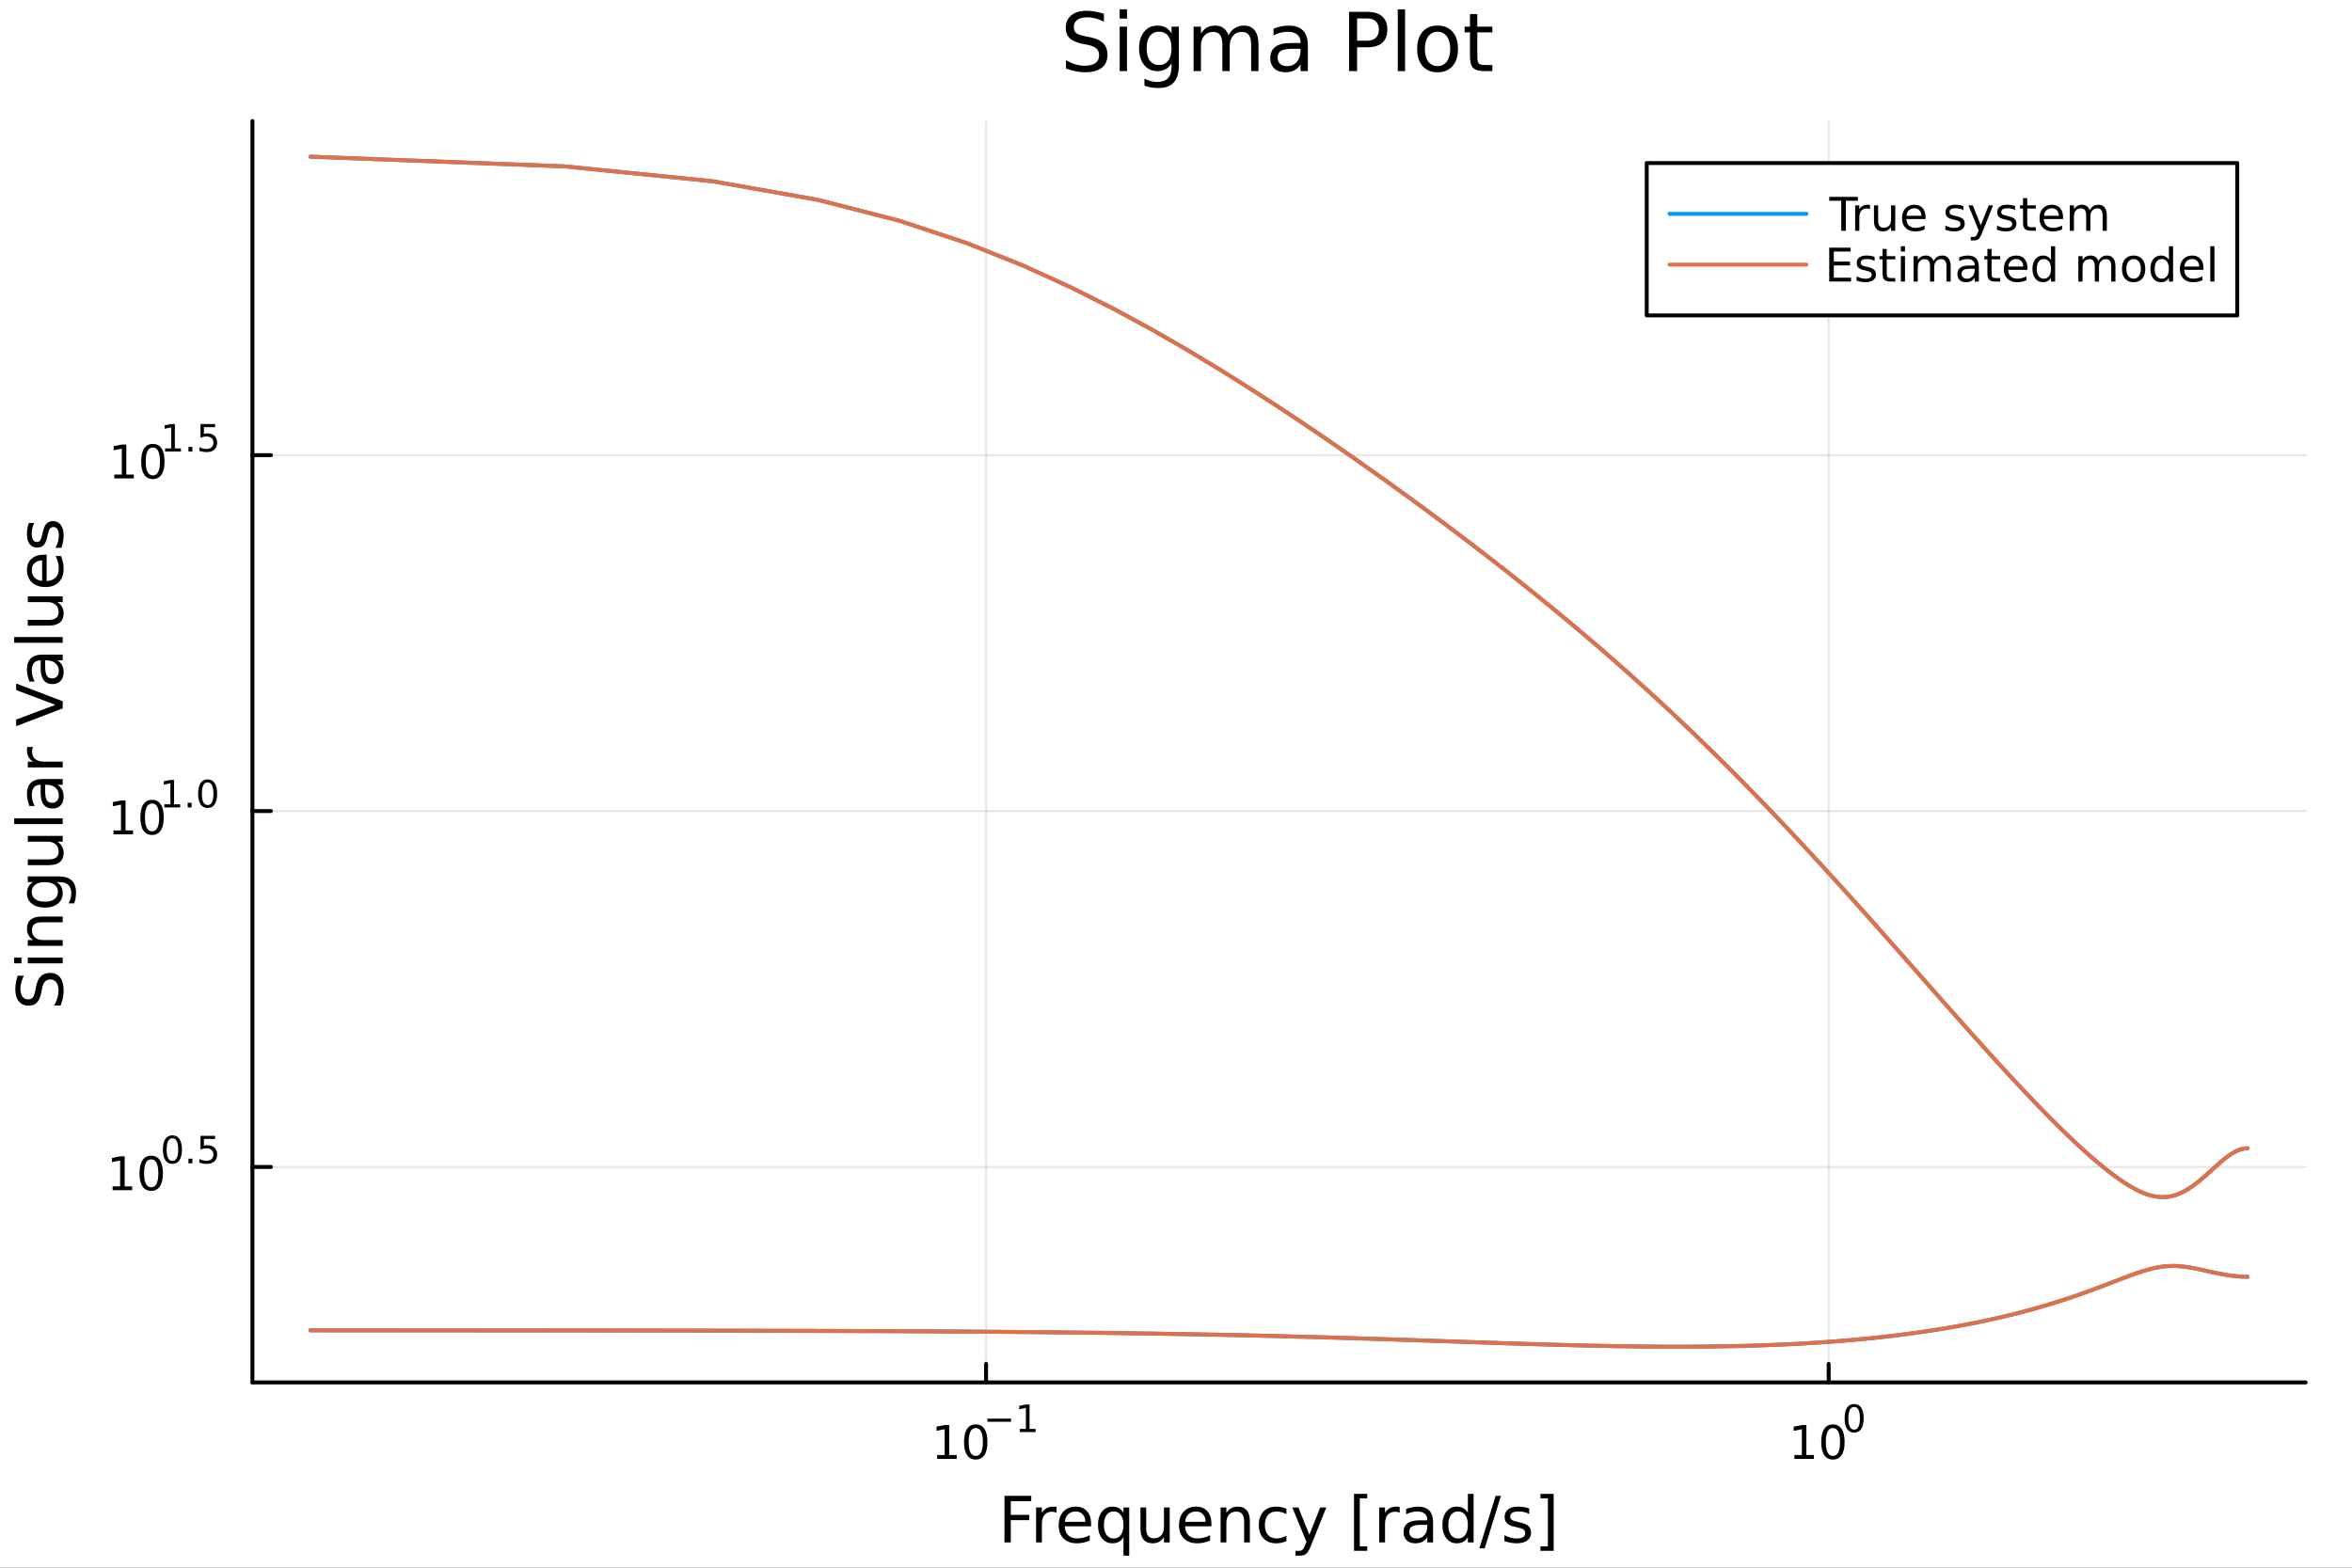 <?xml version="1.0" encoding="utf-8"?>
<svg xmlns="http://www.w3.org/2000/svg" xmlns:xlink="http://www.w3.org/1999/xlink" width="600" height="400" viewBox="0 0 2400 1600">
<rect x="0" y="0" width="2400" height="1600" fill="#333333" stroke="none"/>
<defs>
  <clipPath id="clip740">
    <rect x="0" y="0" width="2400" height="1600"/>
  </clipPath>
</defs>
<path clip-path="url(#clip740)" d="M0 1600 L2400 1600 L2400 0 L0 0  Z" fill="#ffffff" fill-rule="evenodd" fill-opacity="1"/>
<defs>
  <clipPath id="clip741">
    <rect x="480" y="0" width="1681" height="1600"/>
  </clipPath>
</defs>
<path clip-path="url(#clip740)" d="M257.579 1410.9 L2352.76 1410.9 L2352.76 123.472 L257.579 123.472  Z" fill="#ffffff" fill-rule="evenodd" fill-opacity="1"/>
<defs>
  <clipPath id="clip742">
    <rect x="257" y="123" width="2096" height="1288"/>
  </clipPath>
</defs>
<polyline clip-path="url(#clip742)" style="stroke:#000000; stroke-linecap:round; stroke-linejoin:round; stroke-width:2; stroke-opacity:0.1; fill:none" points="1006.19,1410.9 1006.19,123.472 "/>
<polyline clip-path="url(#clip742)" style="stroke:#000000; stroke-linecap:round; stroke-linejoin:round; stroke-width:2; stroke-opacity:0.1; fill:none" points="1866,1410.9 1866,123.472 "/>
<polyline clip-path="url(#clip742)" style="stroke:#000000; stroke-linecap:round; stroke-linejoin:round; stroke-width:2; stroke-opacity:0.1; fill:none" points="257.579,1191 2352.76,1191 "/>
<polyline clip-path="url(#clip742)" style="stroke:#000000; stroke-linecap:round; stroke-linejoin:round; stroke-width:2; stroke-opacity:0.1; fill:none" points="257.579,827.767 2352.76,827.767 "/>
<polyline clip-path="url(#clip742)" style="stroke:#000000; stroke-linecap:round; stroke-linejoin:round; stroke-width:2; stroke-opacity:0.1; fill:none" points="257.579,464.532 2352.76,464.532 "/>
<polyline clip-path="url(#clip740)" style="stroke:#000000; stroke-linecap:round; stroke-linejoin:round; stroke-width:4; stroke-opacity:1; fill:none" points="257.579,1410.9 2352.76,1410.9 "/>
<polyline clip-path="url(#clip740)" style="stroke:#000000; stroke-linecap:round; stroke-linejoin:round; stroke-width:4; stroke-opacity:1; fill:none" points="1006.19,1410.9 1006.19,1392 "/>
<polyline clip-path="url(#clip740)" style="stroke:#000000; stroke-linecap:round; stroke-linejoin:round; stroke-width:4; stroke-opacity:1; fill:none" points="1866,1410.9 1866,1392 "/>
<path clip-path="url(#clip740)" d="M956.306 1485.02 L963.945 1485.02 L963.945 1458.66 L955.635 1460.32 L955.635 1456.06 L963.898 1454.4 L968.574 1454.4 L968.574 1485.02 L976.213 1485.02 L976.213 1488.96 L956.306 1488.96 L956.306 1485.02 Z" fill="#000000" fill-rule="nonzero" fill-opacity="1" /><path clip-path="url(#clip740)" d="M995.657 1457.48 Q992.046 1457.48 990.218 1461.04 Q988.412 1464.58 988.412 1471.71 Q988.412 1478.82 990.218 1482.38 Q992.046 1485.92 995.657 1485.92 Q999.292 1485.92 1001.1 1482.38 Q1002.93 1478.82 1002.93 1471.71 Q1002.93 1464.58 1001.1 1461.04 Q999.292 1457.48 995.657 1457.48 M995.657 1453.77 Q1001.47 1453.77 1004.52 1458.38 Q1007.6 1462.96 1007.6 1471.71 Q1007.6 1480.44 1004.52 1485.04 Q1001.47 1489.63 995.657 1489.63 Q989.847 1489.63 986.769 1485.04 Q983.713 1480.44 983.713 1471.71 Q983.713 1462.96 986.769 1458.38 Q989.847 1453.77 995.657 1453.77 Z" fill="#000000" fill-rule="nonzero" fill-opacity="1" /><path clip-path="url(#clip740)" d="M1007.6 1447.87 L1031.71 1447.87 L1031.71 1451.07 L1007.6 1451.07 L1007.6 1447.87 Z" fill="#000000" fill-rule="nonzero" fill-opacity="1" /><path clip-path="url(#clip740)" d="M1040.57 1458.35 L1046.78 1458.35 L1046.78 1436.93 L1040.03 1438.28 L1040.03 1434.82 L1046.74 1433.47 L1050.54 1433.47 L1050.54 1458.35 L1056.75 1458.35 L1056.75 1461.55 L1040.57 1461.55 L1040.57 1458.35 Z" fill="#000000" fill-rule="nonzero" fill-opacity="1" /><path clip-path="url(#clip740)" d="M1830.99 1485.02 L1838.62 1485.02 L1838.62 1458.66 L1830.31 1460.32 L1830.31 1456.06 L1838.58 1454.4 L1843.25 1454.4 L1843.25 1485.02 L1850.89 1485.02 L1850.89 1488.96 L1830.99 1488.96 L1830.99 1485.02 Z" fill="#000000" fill-rule="nonzero" fill-opacity="1" /><path clip-path="url(#clip740)" d="M1870.34 1457.48 Q1866.73 1457.48 1864.9 1461.04 Q1863.09 1464.58 1863.09 1471.71 Q1863.09 1478.82 1864.9 1482.38 Q1866.73 1485.92 1870.34 1485.92 Q1873.97 1485.92 1875.78 1482.38 Q1877.61 1478.82 1877.61 1471.71 Q1877.61 1464.58 1875.78 1461.04 Q1873.97 1457.48 1870.34 1457.48 M1870.34 1453.77 Q1876.15 1453.77 1879.2 1458.38 Q1882.28 1462.96 1882.28 1471.71 Q1882.28 1480.44 1879.2 1485.04 Q1876.15 1489.63 1870.34 1489.63 Q1864.53 1489.63 1861.45 1485.04 Q1858.39 1480.44 1858.39 1471.71 Q1858.39 1462.96 1861.45 1458.38 Q1864.53 1453.77 1870.34 1453.77 Z" fill="#000000" fill-rule="nonzero" fill-opacity="1" /><path clip-path="url(#clip740)" d="M1891.99 1435.97 Q1889.05 1435.97 1887.57 1438.86 Q1886.1 1441.74 1886.1 1447.53 Q1886.1 1453.31 1887.57 1456.2 Q1889.05 1459.08 1891.99 1459.08 Q1894.94 1459.08 1896.41 1456.2 Q1897.89 1453.31 1897.89 1447.53 Q1897.89 1441.74 1896.41 1438.86 Q1894.94 1435.97 1891.99 1435.97 M1891.99 1432.96 Q1896.71 1432.96 1899.19 1436.7 Q1901.69 1440.43 1901.69 1447.53 Q1901.69 1454.62 1899.19 1458.37 Q1896.71 1462.09 1891.99 1462.09 Q1887.27 1462.09 1884.76 1458.37 Q1882.28 1454.62 1882.28 1447.53 Q1882.28 1440.43 1884.76 1436.7 Q1887.27 1432.96 1891.99 1432.96 Z" fill="#000000" fill-rule="nonzero" fill-opacity="1" /><path clip-path="url(#clip740)" d="M1024.98 1526.67 L1052.29 1526.67 L1052.29 1532.08 L1031.41 1532.08 L1031.41 1546.08 L1050.25 1546.08 L1050.25 1551.49 L1031.41 1551.49 L1031.41 1574.19 L1024.98 1574.19 L1024.98 1526.67 Z" fill="#000000" fill-rule="nonzero" fill-opacity="1" /><path clip-path="url(#clip740)" d="M1078.13 1544.01 Q1077.15 1543.44 1075.97 1543.18 Q1074.82 1542.9 1073.42 1542.9 Q1068.46 1542.9 1065.78 1546.14 Q1063.14 1549.36 1063.14 1555.41 L1063.14 1574.19 L1057.25 1574.19 L1057.25 1538.54 L1063.14 1538.54 L1063.14 1544.08 Q1064.99 1540.83 1067.95 1539.27 Q1070.91 1537.68 1075.14 1537.68 Q1075.75 1537.68 1076.48 1537.77 Q1077.21 1537.84 1078.1 1538 L1078.13 1544.01 Z" fill="#000000" fill-rule="nonzero" fill-opacity="1" /><path clip-path="url(#clip740)" d="M1113.34 1554.9 L1113.34 1557.76 L1086.41 1557.76 Q1086.79 1563.81 1090.04 1566.99 Q1093.32 1570.14 1099.14 1570.14 Q1102.52 1570.14 1105.67 1569.32 Q1108.85 1568.49 1111.97 1566.83 L1111.97 1572.37 Q1108.82 1573.71 1105.51 1574.41 Q1102.2 1575.11 1098.79 1575.11 Q1090.26 1575.11 1085.26 1570.14 Q1080.3 1565.18 1080.3 1556.71 Q1080.3 1547.96 1085.01 1542.83 Q1089.75 1537.68 1097.77 1537.68 Q1104.97 1537.68 1109.14 1542.33 Q1113.34 1546.94 1113.34 1554.9 M1107.48 1553.18 Q1107.42 1548.37 1104.77 1545.51 Q1102.16 1542.64 1097.84 1542.64 Q1092.93 1542.64 1089.97 1545.41 Q1087.05 1548.18 1086.6 1553.21 L1107.48 1553.18 Z" fill="#000000" fill-rule="nonzero" fill-opacity="1" /><path clip-path="url(#clip740)" d="M1126.45 1556.39 Q1126.45 1562.85 1129.09 1566.55 Q1131.77 1570.21 1136.41 1570.21 Q1141.06 1570.21 1143.73 1566.55 Q1146.41 1562.85 1146.41 1556.39 Q1146.41 1549.93 1143.73 1546.27 Q1141.06 1542.58 1136.41 1542.58 Q1131.77 1542.58 1129.09 1546.27 Q1126.45 1549.93 1126.45 1556.39 M1146.41 1568.84 Q1144.56 1572.02 1141.73 1573.58 Q1138.93 1575.11 1134.98 1575.11 Q1128.52 1575.11 1124.44 1569.95 Q1120.4 1564.8 1120.4 1556.39 Q1120.4 1547.99 1124.44 1542.83 Q1128.52 1537.68 1134.98 1537.68 Q1138.93 1537.68 1141.73 1539.24 Q1144.56 1540.77 1146.41 1543.95 L1146.41 1538.54 L1152.26 1538.54 L1152.26 1587.74 L1146.41 1587.74 L1146.41 1568.84 Z" fill="#000000" fill-rule="nonzero" fill-opacity="1" /><path clip-path="url(#clip740)" d="M1163.72 1560.12 L1163.72 1538.54 L1169.58 1538.54 L1169.58 1559.89 Q1169.58 1564.96 1171.55 1567.5 Q1173.52 1570.02 1177.47 1570.02 Q1182.21 1570.02 1184.95 1566.99 Q1187.72 1563.97 1187.72 1558.75 L1187.72 1538.54 L1193.58 1538.54 L1193.58 1574.19 L1187.72 1574.19 L1187.72 1568.71 Q1185.59 1571.96 1182.75 1573.55 Q1179.95 1575.11 1176.23 1575.11 Q1170.09 1575.11 1166.9 1571.29 Q1163.72 1567.47 1163.72 1560.12 M1178.46 1537.68 L1178.46 1537.68 Z" fill="#000000" fill-rule="nonzero" fill-opacity="1" /><path clip-path="url(#clip740)" d="M1236.13 1554.9 L1236.13 1557.76 L1209.2 1557.76 Q1209.59 1563.81 1212.83 1566.99 Q1216.11 1570.14 1221.94 1570.14 Q1225.31 1570.14 1228.46 1569.32 Q1231.64 1568.49 1234.76 1566.83 L1234.76 1572.37 Q1231.61 1573.71 1228.3 1574.41 Q1224.99 1575.11 1221.59 1575.11 Q1213.06 1575.11 1208.06 1570.14 Q1203.09 1565.18 1203.09 1556.71 Q1203.09 1547.96 1207.8 1542.83 Q1212.55 1537.68 1220.57 1537.68 Q1227.76 1537.68 1231.93 1542.33 Q1236.13 1546.94 1236.13 1554.9 M1230.27 1553.18 Q1230.21 1548.37 1227.57 1545.51 Q1224.96 1542.64 1220.63 1542.64 Q1215.73 1542.64 1212.77 1545.41 Q1209.84 1548.18 1209.4 1553.21 L1230.27 1553.18 Z" fill="#000000" fill-rule="nonzero" fill-opacity="1" /><path clip-path="url(#clip740)" d="M1275.38 1552.67 L1275.38 1574.19 L1269.52 1574.19 L1269.52 1552.86 Q1269.52 1547.8 1267.55 1545.29 Q1265.57 1542.77 1261.63 1542.77 Q1256.88 1542.77 1254.15 1545.79 Q1251.41 1548.82 1251.41 1554.04 L1251.41 1574.19 L1245.52 1574.19 L1245.52 1538.54 L1251.41 1538.54 L1251.41 1544.08 Q1253.51 1540.86 1256.34 1539.27 Q1259.21 1537.68 1262.93 1537.68 Q1269.07 1537.68 1272.22 1541.5 Q1275.38 1545.29 1275.38 1552.67 Z" fill="#000000" fill-rule="nonzero" fill-opacity="1" /><path clip-path="url(#clip740)" d="M1312.71 1539.91 L1312.71 1545.38 Q1310.23 1544.01 1307.71 1543.34 Q1305.23 1542.64 1302.68 1542.64 Q1296.99 1542.64 1293.84 1546.27 Q1290.69 1549.87 1290.69 1556.39 Q1290.69 1562.92 1293.84 1566.55 Q1296.99 1570.14 1302.68 1570.14 Q1305.23 1570.14 1307.71 1569.47 Q1310.23 1568.77 1312.71 1567.41 L1312.71 1572.82 Q1310.26 1573.96 1307.62 1574.54 Q1305.01 1575.11 1302.05 1575.11 Q1294 1575.11 1289.25 1570.05 Q1284.51 1564.99 1284.51 1556.39 Q1284.51 1547.67 1289.28 1542.68 Q1294.09 1537.68 1302.43 1537.68 Q1305.14 1537.68 1307.71 1538.25 Q1310.29 1538.79 1312.71 1539.91 Z" fill="#000000" fill-rule="nonzero" fill-opacity="1" /><path clip-path="url(#clip740)" d="M1337.73 1577.5 Q1335.25 1583.86 1332.89 1585.8 Q1330.53 1587.74 1326.59 1587.74 L1321.91 1587.74 L1321.91 1582.84 L1325.35 1582.84 Q1327.77 1582.84 1329.1 1581.7 Q1330.44 1580.55 1332.06 1576.29 L1333.11 1573.61 L1318.69 1538.54 L1324.9 1538.54 L1336.04 1566.42 L1347.18 1538.54 L1353.39 1538.54 L1337.73 1577.5 Z" fill="#000000" fill-rule="nonzero" fill-opacity="1" /><path clip-path="url(#clip740)" d="M1381.65 1524.66 L1395.15 1524.66 L1395.15 1529.21 L1387.51 1529.21 L1387.51 1578.23 L1395.15 1578.23 L1395.15 1582.78 L1381.65 1582.78 L1381.65 1524.66 Z" fill="#000000" fill-rule="nonzero" fill-opacity="1" /><path clip-path="url(#clip740)" d="M1428.28 1544.01 Q1427.29 1543.44 1426.12 1543.18 Q1424.97 1542.9 1423.57 1542.9 Q1418.6 1542.9 1415.93 1546.14 Q1413.29 1549.36 1413.29 1555.41 L1413.29 1574.19 L1407.4 1574.19 L1407.4 1538.54 L1413.29 1538.54 L1413.29 1544.08 Q1415.13 1540.83 1418.09 1539.27 Q1421.06 1537.68 1425.29 1537.68 Q1425.89 1537.68 1426.63 1537.77 Q1427.36 1537.84 1428.25 1538 L1428.28 1544.01 Z" fill="#000000" fill-rule="nonzero" fill-opacity="1" /><path clip-path="url(#clip740)" d="M1450.62 1556.27 Q1443.53 1556.27 1440.79 1557.89 Q1438.05 1559.51 1438.05 1563.43 Q1438.05 1566.55 1440.09 1568.39 Q1442.16 1570.21 1445.69 1570.21 Q1450.56 1570.21 1453.49 1566.77 Q1456.45 1563.3 1456.45 1557.57 L1456.45 1556.27 L1450.62 1556.27 M1462.3 1553.85 L1462.3 1574.19 L1456.45 1574.19 L1456.45 1568.77 Q1454.44 1572.02 1451.45 1573.58 Q1448.46 1575.11 1444.13 1575.11 Q1438.66 1575.11 1435.41 1572.05 Q1432.19 1568.97 1432.19 1563.81 Q1432.19 1557.79 1436.21 1554.74 Q1440.25 1551.68 1448.24 1551.68 L1456.45 1551.68 L1456.45 1551.11 Q1456.45 1547.07 1453.77 1544.87 Q1451.13 1542.64 1446.33 1542.64 Q1443.27 1542.64 1440.37 1543.38 Q1437.48 1544.11 1434.8 1545.57 L1434.8 1540.16 Q1438.02 1538.92 1441.04 1538.31 Q1444.07 1537.68 1446.93 1537.68 Q1454.67 1537.68 1458.49 1541.69 Q1462.3 1545.7 1462.3 1553.85 Z" fill="#000000" fill-rule="nonzero" fill-opacity="1" /><path clip-path="url(#clip740)" d="M1497.83 1543.95 L1497.83 1524.66 L1503.68 1524.66 L1503.68 1574.19 L1497.83 1574.19 L1497.83 1568.84 Q1495.98 1572.02 1493.15 1573.58 Q1490.35 1575.11 1486.4 1575.11 Q1479.94 1575.11 1475.86 1569.95 Q1471.82 1564.8 1471.82 1556.39 Q1471.82 1547.99 1475.86 1542.83 Q1479.94 1537.68 1486.4 1537.68 Q1490.35 1537.68 1493.15 1539.24 Q1495.98 1540.77 1497.83 1543.95 M1477.87 1556.39 Q1477.87 1562.85 1480.51 1566.55 Q1483.18 1570.21 1487.83 1570.21 Q1492.48 1570.21 1495.15 1566.55 Q1497.83 1562.85 1497.83 1556.39 Q1497.83 1549.93 1495.15 1546.27 Q1492.48 1542.58 1487.83 1542.58 Q1483.18 1542.58 1480.51 1546.27 Q1477.87 1549.93 1477.87 1556.39 Z" fill="#000000" fill-rule="nonzero" fill-opacity="1" /><path clip-path="url(#clip740)" d="M1526.15 1526.67 L1531.56 1526.67 L1515.01 1580.23 L1509.6 1580.23 L1526.15 1526.67 Z" fill="#000000" fill-rule="nonzero" fill-opacity="1" /><path clip-path="url(#clip740)" d="M1560.43 1539.59 L1560.43 1545.13 Q1557.95 1543.85 1555.28 1543.22 Q1552.6 1542.58 1549.74 1542.58 Q1545.38 1542.58 1543.18 1543.92 Q1541.02 1545.25 1541.02 1547.93 Q1541.02 1549.96 1542.58 1551.14 Q1544.14 1552.29 1548.85 1553.34 L1550.85 1553.78 Q1557.09 1555.12 1559.7 1557.57 Q1562.34 1559.99 1562.34 1564.35 Q1562.34 1569.32 1558.4 1572.21 Q1554.48 1575.11 1547.61 1575.11 Q1544.74 1575.11 1541.62 1574.54 Q1538.53 1573.99 1535.1 1572.88 L1535.1 1566.83 Q1538.34 1568.52 1541.49 1569.38 Q1544.65 1570.21 1547.73 1570.21 Q1551.87 1570.21 1554.1 1568.81 Q1556.33 1567.37 1556.33 1564.8 Q1556.33 1562.41 1554.7 1561.14 Q1553.11 1559.86 1547.67 1558.68 L1545.63 1558.21 Q1540.19 1557.06 1537.77 1554.71 Q1535.35 1552.32 1535.35 1548.18 Q1535.35 1543.15 1538.92 1540.42 Q1542.48 1537.68 1549.04 1537.68 Q1552.28 1537.68 1555.15 1538.16 Q1558.01 1538.63 1560.43 1539.59 Z" fill="#000000" fill-rule="nonzero" fill-opacity="1" /><path clip-path="url(#clip740)" d="M1585.35 1524.66 L1585.35 1582.78 L1571.86 1582.78 L1571.86 1578.23 L1579.47 1578.23 L1579.47 1529.21 L1571.86 1529.21 L1571.86 1524.66 L1585.35 1524.66 Z" fill="#000000" fill-rule="nonzero" fill-opacity="1" /><polyline clip-path="url(#clip740)" style="stroke:#000000; stroke-linecap:round; stroke-linejoin:round; stroke-width:4; stroke-opacity:1; fill:none" points="257.579,1410.9 257.579,123.472 "/>
<polyline clip-path="url(#clip740)" style="stroke:#000000; stroke-linecap:round; stroke-linejoin:round; stroke-width:4; stroke-opacity:1; fill:none" points="257.579,1191 276.476,1191 "/>
<polyline clip-path="url(#clip740)" style="stroke:#000000; stroke-linecap:round; stroke-linejoin:round; stroke-width:4; stroke-opacity:1; fill:none" points="257.579,827.767 276.476,827.767 "/>
<polyline clip-path="url(#clip740)" style="stroke:#000000; stroke-linecap:round; stroke-linejoin:round; stroke-width:4; stroke-opacity:1; fill:none" points="257.579,464.532 276.476,464.532 "/>
<path clip-path="url(#clip740)" d="M114.931 1210.79 L122.57 1210.79 L122.57 1184.43 L114.26 1186.1 L114.26 1181.84 L122.524 1180.17 L127.2 1180.17 L127.2 1210.79 L134.839 1210.79 L134.839 1214.73 L114.931 1214.73 L114.931 1210.79 Z" fill="#000000" fill-rule="nonzero" fill-opacity="1" /><path clip-path="url(#clip740)" d="M154.283 1183.25 Q150.672 1183.25 148.843 1186.81 Q147.038 1190.35 147.038 1197.48 Q147.038 1204.59 148.843 1208.16 Q150.672 1211.7 154.283 1211.7 Q157.917 1211.7 159.723 1208.16 Q161.552 1204.59 161.552 1197.48 Q161.552 1190.35 159.723 1186.81 Q157.917 1183.25 154.283 1183.25 M154.283 1179.54 Q160.093 1179.54 163.149 1184.15 Q166.227 1188.73 166.227 1197.48 Q166.227 1206.21 163.149 1210.82 Q160.093 1215.4 154.283 1215.4 Q148.473 1215.4 145.394 1210.82 Q142.339 1206.21 142.339 1197.48 Q142.339 1188.73 145.394 1184.15 Q148.473 1179.54 154.283 1179.54 Z" fill="#000000" fill-rule="nonzero" fill-opacity="1" /><path clip-path="url(#clip740)" d="M175.932 1161.74 Q172.998 1161.74 171.512 1164.64 Q170.045 1167.51 170.045 1173.31 Q170.045 1179.08 171.512 1181.98 Q172.998 1184.86 175.932 1184.86 Q178.885 1184.86 180.352 1181.98 Q181.838 1179.08 181.838 1173.31 Q181.838 1167.51 180.352 1164.64 Q178.885 1161.74 175.932 1161.74 M175.932 1158.73 Q180.653 1158.73 183.136 1162.47 Q185.637 1166.2 185.637 1173.31 Q185.637 1180.4 183.136 1184.14 Q180.653 1187.86 175.932 1187.86 Q171.212 1187.86 168.71 1184.14 Q166.227 1180.4 166.227 1173.31 Q166.227 1166.2 168.71 1162.47 Q171.212 1158.73 175.932 1158.73 Z" fill="#000000" fill-rule="nonzero" fill-opacity="1" /><path clip-path="url(#clip740)" d="M192.314 1182.54 L196.282 1182.54 L196.282 1187.32 L192.314 1187.32 L192.314 1182.54 Z" fill="#000000" fill-rule="nonzero" fill-opacity="1" /><path clip-path="url(#clip740)" d="M204.595 1159.24 L219.51 1159.24 L219.51 1162.44 L208.075 1162.44 L208.075 1169.32 Q208.902 1169.04 209.73 1168.91 Q210.557 1168.76 211.385 1168.76 Q216.087 1168.76 218.833 1171.33 Q221.579 1173.91 221.579 1178.31 Q221.579 1182.84 218.758 1185.36 Q215.936 1187.86 210.802 1187.86 Q209.034 1187.86 207.191 1187.56 Q205.366 1187.26 203.41 1186.66 L203.41 1182.84 Q205.103 1183.76 206.909 1184.22 Q208.714 1184.67 210.727 1184.67 Q213.98 1184.67 215.88 1182.96 Q217.78 1181.24 217.78 1178.31 Q217.78 1175.38 215.88 1173.66 Q213.98 1171.95 210.727 1171.95 Q209.203 1171.95 207.68 1172.29 Q206.175 1172.63 204.595 1173.34 L204.595 1159.24 Z" fill="#000000" fill-rule="nonzero" fill-opacity="1" /><path clip-path="url(#clip740)" d="M115.815 847.559 L123.454 847.559 L123.454 821.194 L115.144 822.86 L115.144 818.601 L123.408 816.935 L128.084 816.935 L128.084 847.559 L135.723 847.559 L135.723 851.495 L115.815 851.495 L115.815 847.559 Z" fill="#000000" fill-rule="nonzero" fill-opacity="1" /><path clip-path="url(#clip740)" d="M155.167 820.013 Q151.556 820.013 149.727 823.578 Q147.922 827.12 147.922 834.249 Q147.922 841.356 149.727 844.921 Q151.556 848.462 155.167 848.462 Q158.801 848.462 160.607 844.921 Q162.436 841.356 162.436 834.249 Q162.436 827.12 160.607 823.578 Q158.801 820.013 155.167 820.013 M155.167 816.31 Q160.977 816.31 164.033 820.916 Q167.111 825.499 167.111 834.249 Q167.111 842.976 164.033 847.583 Q160.977 852.166 155.167 852.166 Q149.357 852.166 146.278 847.583 Q143.223 842.976 143.223 834.249 Q143.223 825.499 146.278 820.916 Q149.357 816.31 155.167 816.31 Z" fill="#000000" fill-rule="nonzero" fill-opacity="1" /><path clip-path="url(#clip740)" d="M167.657 820.887 L173.863 820.887 L173.863 799.465 L167.111 800.819 L167.111 797.358 L173.826 796.004 L177.625 796.004 L177.625 820.887 L183.832 820.887 L183.832 824.084 L167.657 824.084 L167.657 820.887 Z" fill="#000000" fill-rule="nonzero" fill-opacity="1" /><path clip-path="url(#clip740)" d="M191.505 819.307 L195.474 819.307 L195.474 824.084 L191.505 824.084 L191.505 819.307 Z" fill="#000000" fill-rule="nonzero" fill-opacity="1" /><path clip-path="url(#clip740)" d="M211.874 798.506 Q208.94 798.506 207.454 801.402 Q205.987 804.28 205.987 810.072 Q205.987 815.846 207.454 818.743 Q208.94 821.62 211.874 821.62 Q214.827 821.62 216.294 818.743 Q217.78 815.846 217.78 810.072 Q217.78 804.28 216.294 801.402 Q214.827 798.506 211.874 798.506 M211.874 795.496 Q216.595 795.496 219.077 799.239 Q221.579 802.963 221.579 810.072 Q221.579 817.163 219.077 820.906 Q216.595 824.63 211.874 824.63 Q207.153 824.63 204.652 820.906 Q202.169 817.163 202.169 810.072 Q202.169 802.963 204.652 799.239 Q207.153 795.496 211.874 795.496 Z" fill="#000000" fill-rule="nonzero" fill-opacity="1" /><path clip-path="url(#clip740)" d="M116.624 484.325 L124.263 484.325 L124.263 457.959 L115.953 459.626 L115.953 455.367 L124.217 453.7 L128.893 453.7 L128.893 484.325 L136.531 484.325 L136.531 488.26 L116.624 488.26 L116.624 484.325 Z" fill="#000000" fill-rule="nonzero" fill-opacity="1" /><path clip-path="url(#clip740)" d="M155.976 456.779 Q152.365 456.779 150.536 460.343 Q148.73 463.885 148.73 471.015 Q148.73 478.121 150.536 481.686 Q152.365 485.228 155.976 485.228 Q159.61 485.228 161.416 481.686 Q163.244 478.121 163.244 471.015 Q163.244 463.885 161.416 460.343 Q159.61 456.779 155.976 456.779 M155.976 453.075 Q161.786 453.075 164.841 457.681 Q167.92 462.265 167.92 471.015 Q167.92 479.741 164.841 484.348 Q161.786 488.931 155.976 488.931 Q150.166 488.931 147.087 484.348 Q144.031 479.741 144.031 471.015 Q144.031 462.265 147.087 457.681 Q150.166 453.075 155.976 453.075 Z" fill="#000000" fill-rule="nonzero" fill-opacity="1" /><path clip-path="url(#clip740)" d="M168.466 457.652 L174.672 457.652 L174.672 436.23 L167.92 437.584 L167.92 434.124 L174.635 432.77 L178.434 432.77 L178.434 457.652 L184.64 457.652 L184.64 460.85 L168.466 460.85 L168.466 457.652 Z" fill="#000000" fill-rule="nonzero" fill-opacity="1" /><path clip-path="url(#clip740)" d="M192.314 456.072 L196.282 456.072 L196.282 460.85 L192.314 460.85 L192.314 456.072 Z" fill="#000000" fill-rule="nonzero" fill-opacity="1" /><path clip-path="url(#clip740)" d="M204.595 432.77 L219.51 432.77 L219.51 435.967 L208.075 435.967 L208.075 442.851 Q208.902 442.568 209.73 442.437 Q210.557 442.286 211.385 442.286 Q216.087 442.286 218.833 444.863 Q221.579 447.44 221.579 451.841 Q221.579 456.373 218.758 458.894 Q215.936 461.395 210.802 461.395 Q209.034 461.395 207.191 461.094 Q205.366 460.793 203.41 460.191 L203.41 456.373 Q205.103 457.295 206.909 457.746 Q208.714 458.198 210.727 458.198 Q213.98 458.198 215.88 456.486 Q217.78 454.775 217.78 451.841 Q217.78 448.907 215.88 447.195 Q213.98 445.484 210.727 445.484 Q209.203 445.484 207.68 445.822 Q206.175 446.161 204.595 446.875 L204.595 432.77 Z" fill="#000000" fill-rule="nonzero" fill-opacity="1" /><path clip-path="url(#clip740)" d="M18.044 995.825 L24.314 995.825 Q22.563 999.485 21.704 1002.73 Q20.845 1005.98 20.845 1009 Q20.845 1014.25 22.882 1017.12 Q24.919 1019.95 28.674 1019.95 Q31.826 1019.95 33.449 1018.07 Q35.04 1016.16 36.027 1010.88 L36.823 1007 Q38.191 999.803 41.66 996.398 Q45.098 992.96 50.891 992.96 Q57.798 992.96 61.362 997.607 Q64.927 1002.22 64.927 1011.17 Q64.927 1014.54 64.163 1018.36 Q63.399 1022.15 61.904 1026.22 L55.283 1026.22 Q57.479 1022.31 58.593 1018.55 Q59.707 1014.79 59.707 1011.17 Q59.707 1005.66 57.543 1002.67 Q55.379 999.676 51.368 999.676 Q47.867 999.676 45.894 1001.84 Q43.92 1003.97 42.934 1008.87 L42.17 1012.79 Q40.737 1019.98 37.682 1023.2 Q34.626 1026.41 29.184 1026.41 Q22.882 1026.41 19.253 1021.99 Q15.625 1017.53 15.625 1009.73 Q15.625 1006.39 16.23 1002.92 Q16.834 999.453 18.044 995.825 Z" fill="#000000" fill-rule="nonzero" fill-opacity="1" /><path clip-path="url(#clip740)" d="M28.356 983.189 L28.356 977.332 L64.004 977.332 L64.004 983.189 L28.356 983.189 M14.479 983.189 L14.479 977.332 L21.895 977.332 L21.895 983.189 L14.479 983.189 Z" fill="#000000" fill-rule="nonzero" fill-opacity="1" /><path clip-path="url(#clip740)" d="M42.488 935.446 L64.004 935.446 L64.004 941.302 L42.679 941.302 Q37.618 941.302 35.104 943.276 Q32.589 945.249 32.589 949.196 Q32.589 953.938 35.613 956.676 Q38.637 959.413 43.857 959.413 L64.004 959.413 L64.004 965.301 L28.356 965.301 L28.356 959.413 L33.894 959.413 Q30.68 957.312 29.088 954.479 Q27.497 951.615 27.497 947.891 Q27.497 941.748 31.316 938.597 Q35.104 935.446 42.488 935.446 Z" fill="#000000" fill-rule="nonzero" fill-opacity="1" /><path clip-path="url(#clip740)" d="M45.766 900.307 Q39.401 900.307 35.9 902.949 Q32.398 905.559 32.398 910.301 Q32.398 915.012 35.9 917.654 Q39.401 920.264 45.766 920.264 Q52.1 920.264 55.601 917.654 Q59.103 915.012 59.103 910.301 Q59.103 905.559 55.601 902.949 Q52.1 900.307 45.766 900.307 M59.58 894.451 Q68.683 894.451 73.107 898.493 Q77.563 902.535 77.563 910.874 Q77.563 913.962 77.086 916.699 Q76.64 919.436 75.685 922.014 L69.988 922.014 Q71.388 919.436 72.057 916.922 Q72.725 914.407 72.725 911.797 Q72.725 906.036 69.701 903.172 Q66.71 900.307 60.63 900.307 L57.734 900.307 Q60.885 902.121 62.445 904.954 Q64.004 907.787 64.004 911.734 Q64.004 918.29 59.007 922.301 Q54.01 926.311 45.766 926.311 Q37.491 926.311 32.494 922.301 Q27.497 918.29 27.497 911.734 Q27.497 907.787 29.056 904.954 Q30.616 902.121 33.767 900.307 L28.356 900.307 L28.356 894.451 L59.58 894.451 Z" fill="#000000" fill-rule="nonzero" fill-opacity="1" /><path clip-path="url(#clip740)" d="M49.936 882.993 L28.356 882.993 L28.356 877.136 L49.713 877.136 Q54.774 877.136 57.32 875.163 Q59.835 873.189 59.835 869.243 Q59.835 864.5 56.811 861.763 Q53.787 858.994 48.567 858.994 L28.356 858.994 L28.356 853.137 L64.004 853.137 L64.004 858.994 L58.53 858.994 Q61.776 861.126 63.368 863.959 Q64.927 866.76 64.927 870.484 Q64.927 876.627 61.108 879.81 Q57.288 882.993 49.936 882.993 M27.497 868.256 L27.497 868.256 Z" fill="#000000" fill-rule="nonzero" fill-opacity="1" /><path clip-path="url(#clip740)" d="M14.479 841.074 L14.479 835.218 L64.004 835.218 L64.004 841.074 L14.479 841.074 Z" fill="#000000" fill-rule="nonzero" fill-opacity="1" /><path clip-path="url(#clip740)" d="M46.085 806.763 Q46.085 813.861 47.708 816.598 Q49.331 819.335 53.246 819.335 Q56.365 819.335 58.211 817.298 Q60.026 815.23 60.026 811.697 Q60.026 806.827 56.588 803.899 Q53.119 800.939 47.39 800.939 L46.085 800.939 L46.085 806.763 M43.666 795.082 L64.004 795.082 L64.004 800.939 L58.593 800.939 Q61.84 802.944 63.399 805.936 Q64.927 808.928 64.927 813.256 Q64.927 818.731 61.872 821.977 Q58.784 825.192 53.628 825.192 Q47.612 825.192 44.557 821.181 Q41.501 817.139 41.501 809.15 L41.501 800.939 L40.928 800.939 Q36.886 800.939 34.69 803.612 Q32.462 806.254 32.462 811.06 Q32.462 814.116 33.194 817.012 Q33.926 819.908 35.39 822.582 L29.98 822.582 Q28.738 819.367 28.133 816.344 Q27.497 813.32 27.497 810.455 Q27.497 802.721 31.507 798.902 Q35.518 795.082 43.666 795.082 Z" fill="#000000" fill-rule="nonzero" fill-opacity="1" /><path clip-path="url(#clip740)" d="M33.831 762.362 Q33.258 763.349 33.003 764.527 Q32.717 765.673 32.717 767.073 Q32.717 772.038 35.963 774.712 Q39.178 777.354 45.225 777.354 L64.004 777.354 L64.004 783.242 L28.356 783.242 L28.356 777.354 L33.894 777.354 Q30.648 775.508 29.088 772.547 Q27.497 769.587 27.497 765.354 Q27.497 764.75 27.592 764.017 Q27.656 763.285 27.815 762.394 L33.831 762.362 Z" fill="#000000" fill-rule="nonzero" fill-opacity="1" /><path clip-path="url(#clip740)" d="M64.004 722.99 L16.484 741.133 L16.484 734.417 L56.493 719.362 L16.484 704.275 L16.484 697.591 L64.004 715.702 L64.004 722.99 Z" fill="#000000" fill-rule="nonzero" fill-opacity="1" /><path clip-path="url(#clip740)" d="M46.085 679.767 Q46.085 686.865 47.708 689.602 Q49.331 692.34 53.246 692.34 Q56.365 692.34 58.211 690.303 Q60.026 688.234 60.026 684.701 Q60.026 679.831 56.588 676.903 Q53.119 673.943 47.39 673.943 L46.085 673.943 L46.085 679.767 M43.666 668.086 L64.004 668.086 L64.004 673.943 L58.593 673.943 Q61.84 675.948 63.399 678.94 Q64.927 681.932 64.927 686.26 Q64.927 691.735 61.872 694.981 Q58.784 698.196 53.628 698.196 Q47.612 698.196 44.557 694.186 Q41.501 690.143 41.501 682.154 L41.501 673.943 L40.928 673.943 Q36.886 673.943 34.69 676.616 Q32.462 679.258 32.462 684.064 Q32.462 687.12 33.194 690.016 Q33.926 692.913 35.39 695.586 L29.98 695.586 Q28.738 692.371 28.133 689.348 Q27.497 686.324 27.497 683.459 Q27.497 675.725 31.507 671.906 Q35.518 668.086 43.666 668.086 Z" fill="#000000" fill-rule="nonzero" fill-opacity="1" /><path clip-path="url(#clip740)" d="M14.479 656.023 L14.479 650.167 L64.004 650.167 L64.004 656.023 L14.479 656.023 Z" fill="#000000" fill-rule="nonzero" fill-opacity="1" /><path clip-path="url(#clip740)" d="M49.936 638.518 L28.356 638.518 L28.356 632.661 L49.713 632.661 Q54.774 632.661 57.32 630.688 Q59.835 628.714 59.835 624.768 Q59.835 620.025 56.811 617.288 Q53.787 614.519 48.567 614.519 L28.356 614.519 L28.356 608.662 L64.004 608.662 L64.004 614.519 L58.53 614.519 Q61.776 616.651 63.368 619.484 Q64.927 622.285 64.927 626.009 Q64.927 632.152 61.108 635.335 Q57.288 638.518 49.936 638.518 M27.497 623.781 L27.497 623.781 Z" fill="#000000" fill-rule="nonzero" fill-opacity="1" /><path clip-path="url(#clip740)" d="M44.716 566.108 L47.581 566.108 L47.581 593.035 Q53.628 592.653 56.811 589.406 Q59.962 586.128 59.962 580.303 Q59.962 576.929 59.134 573.778 Q58.307 570.595 56.652 567.476 L62.19 567.476 Q63.527 570.627 64.227 573.937 Q64.927 577.248 64.927 580.653 Q64.927 589.183 59.962 594.18 Q54.997 599.146 46.53 599.146 Q37.777 599.146 32.653 594.435 Q27.497 589.693 27.497 581.672 Q27.497 574.479 32.144 570.309 Q36.759 566.108 44.716 566.108 M42.997 571.964 Q38.191 572.028 35.327 574.67 Q32.462 577.279 32.462 581.608 Q32.462 586.51 35.231 589.47 Q38 592.398 43.029 592.844 L42.997 571.964 Z" fill="#000000" fill-rule="nonzero" fill-opacity="1" /><path clip-path="url(#clip740)" d="M29.407 533.77 L34.945 533.77 Q33.672 536.252 33.035 538.926 Q32.398 541.6 32.398 544.464 Q32.398 548.825 33.735 551.021 Q35.072 553.185 37.746 553.185 Q39.783 553.185 40.96 551.626 Q42.106 550.066 43.157 545.355 L43.602 543.35 Q44.939 537.112 47.39 534.502 Q49.809 531.86 54.169 531.86 Q59.134 531.86 62.031 535.807 Q64.927 539.722 64.927 546.597 Q64.927 549.461 64.354 552.58 Q63.813 555.668 62.699 559.105 L56.652 559.105 Q58.339 555.859 59.198 552.708 Q60.026 549.557 60.026 546.469 Q60.026 542.332 58.625 540.104 Q57.193 537.876 54.615 537.876 Q52.228 537.876 50.955 539.499 Q49.681 541.09 48.504 546.533 L48.026 548.57 Q46.88 554.013 44.525 556.432 Q42.138 558.851 38 558.851 Q32.971 558.851 30.234 555.286 Q27.497 551.721 27.497 545.164 Q27.497 541.918 27.974 539.053 Q28.452 536.189 29.407 533.77 Z" fill="#000000" fill-rule="nonzero" fill-opacity="1" /><path clip-path="url(#clip740)" d="M1126.44 14.081 L1126.44 22.061 Q1121.78 19.833 1117.65 18.739 Q1113.52 17.646 1109.67 17.646 Q1102.99 17.646 1099.34 20.238 Q1095.74 22.831 1095.74 27.611 Q1095.74 31.621 1098.13 33.687 Q1100.56 35.713 1107.28 36.969 L1112.22 37.981 Q1121.38 39.723 1125.71 44.139 Q1130.09 48.514 1130.09 55.886 Q1130.09 64.677 1124.17 69.214 Q1118.3 73.751 1106.92 73.751 Q1102.62 73.751 1097.76 72.778 Q1092.94 71.806 1087.76 69.902 L1087.76 61.477 Q1092.74 64.272 1097.52 65.689 Q1102.3 67.107 1106.92 67.107 Q1113.92 67.107 1117.73 64.353 Q1121.54 61.598 1121.54 56.494 Q1121.54 52.038 1118.79 49.526 Q1116.07 47.015 1109.83 45.759 L1104.85 44.787 Q1095.7 42.964 1091.6 39.075 Q1087.51 35.186 1087.51 28.259 Q1087.51 20.238 1093.14 15.62 Q1098.81 11.002 1108.74 11.002 Q1112.99 11.002 1117.41 11.772 Q1121.82 12.542 1126.44 14.081 Z" fill="#000000" fill-rule="nonzero" fill-opacity="1" /><path clip-path="url(#clip740)" d="M1142.52 27.206 L1149.98 27.206 L1149.98 72.576 L1142.52 72.576 L1142.52 27.206 M1142.52 9.544 L1149.98 9.544 L1149.98 18.983 L1142.52 18.983 L1142.52 9.544 Z" fill="#000000" fill-rule="nonzero" fill-opacity="1" /><path clip-path="url(#clip740)" d="M1195.43 49.364 Q1195.43 41.263 1192.07 36.806 Q1188.74 32.35 1182.71 32.35 Q1176.71 32.35 1173.35 36.806 Q1170.03 41.263 1170.03 49.364 Q1170.03 57.426 1173.35 61.882 Q1176.71 66.338 1182.71 66.338 Q1188.74 66.338 1192.07 61.882 Q1195.43 57.426 1195.43 49.364 M1202.88 66.945 Q1202.88 78.531 1197.74 84.162 Q1192.59 89.833 1181.98 89.833 Q1178.05 89.833 1174.57 89.225 Q1171.08 88.658 1167.8 87.443 L1167.8 80.192 Q1171.08 81.974 1174.28 82.825 Q1177.48 83.675 1180.8 83.675 Q1188.14 83.675 1191.78 79.827 Q1195.43 76.019 1195.43 68.282 L1195.43 64.596 Q1193.12 68.606 1189.51 70.591 Q1185.91 72.576 1180.89 72.576 Q1172.54 72.576 1167.44 66.216 Q1162.33 59.856 1162.33 49.364 Q1162.33 38.832 1167.44 32.472 Q1172.54 26.112 1180.89 26.112 Q1185.91 26.112 1189.51 28.097 Q1193.12 30.082 1195.43 34.092 L1195.43 27.206 L1202.88 27.206 L1202.88 66.945 Z" fill="#000000" fill-rule="nonzero" fill-opacity="1" /><path clip-path="url(#clip740)" d="M1253.56 35.915 Q1256.35 30.892 1260.24 28.502 Q1264.13 26.112 1269.4 26.112 Q1276.49 26.112 1280.34 31.095 Q1284.18 36.037 1284.18 45.192 L1284.18 72.576 L1276.69 72.576 L1276.69 45.435 Q1276.69 38.913 1274.38 35.753 Q1272.07 32.594 1267.33 32.594 Q1261.54 32.594 1258.18 36.442 Q1254.81 40.29 1254.81 46.934 L1254.81 72.576 L1247.32 72.576 L1247.32 45.435 Q1247.32 38.873 1245.01 35.753 Q1242.7 32.594 1237.88 32.594 Q1232.17 32.594 1228.81 36.482 Q1225.45 40.331 1225.45 46.934 L1225.45 72.576 L1217.95 72.576 L1217.95 27.206 L1225.45 27.206 L1225.45 34.254 Q1228 30.082 1231.56 28.097 Q1235.13 26.112 1240.03 26.112 Q1244.97 26.112 1248.41 28.624 Q1251.9 31.135 1253.56 35.915 Z" fill="#000000" fill-rule="nonzero" fill-opacity="1" /><path clip-path="url(#clip740)" d="M1319.67 49.769 Q1310.64 49.769 1307.15 51.835 Q1303.67 53.901 1303.67 58.884 Q1303.67 62.854 1306.26 65.203 Q1308.89 67.512 1313.39 67.512 Q1319.59 67.512 1323.32 63.137 Q1327.08 58.722 1327.08 51.43 L1327.08 49.769 L1319.67 49.769 M1334.54 46.691 L1334.54 72.576 L1327.08 72.576 L1327.08 65.689 Q1324.53 69.821 1320.72 71.806 Q1316.91 73.751 1311.41 73.751 Q1304.44 73.751 1300.31 69.862 Q1296.21 65.933 1296.21 59.37 Q1296.21 51.714 1301.32 47.825 Q1306.46 43.936 1316.63 43.936 L1327.08 43.936 L1327.08 43.207 Q1327.08 38.062 1323.68 35.267 Q1320.32 32.431 1314.2 32.431 Q1310.31 32.431 1306.63 33.363 Q1302.94 34.295 1299.54 36.158 L1299.54 29.272 Q1303.63 27.692 1307.48 26.922 Q1311.32 26.112 1314.97 26.112 Q1324.81 26.112 1329.68 31.216 Q1334.54 36.32 1334.54 46.691 Z" fill="#000000" fill-rule="nonzero" fill-opacity="1" /><path clip-path="url(#clip740)" d="M1384.77 18.82 L1384.77 41.546 L1395.06 41.546 Q1400.77 41.546 1403.89 38.589 Q1407.01 35.632 1407.01 30.163 Q1407.01 24.735 1403.89 21.778 Q1400.77 18.82 1395.06 18.82 L1384.77 18.82 M1376.58 12.096 L1395.06 12.096 Q1405.22 12.096 1410.41 16.714 Q1415.64 21.292 1415.64 30.163 Q1415.64 39.115 1410.41 43.693 Q1405.22 48.271 1395.06 48.271 L1384.77 48.271 L1384.77 72.576 L1376.58 72.576 L1376.58 12.096 Z" fill="#000000" fill-rule="nonzero" fill-opacity="1" /><path clip-path="url(#clip740)" d="M1426.29 9.544 L1433.74 9.544 L1433.74 72.576 L1426.29 72.576 L1426.29 9.544 Z" fill="#000000" fill-rule="nonzero" fill-opacity="1" /><path clip-path="url(#clip740)" d="M1466.92 32.431 Q1460.92 32.431 1457.44 37.131 Q1453.96 41.789 1453.96 49.931 Q1453.96 58.074 1457.4 62.773 Q1460.88 67.431 1466.92 67.431 Q1472.87 67.431 1476.36 62.732 Q1479.84 58.033 1479.84 49.931 Q1479.84 41.87 1476.36 37.171 Q1472.87 32.431 1466.92 32.431 M1466.92 26.112 Q1476.64 26.112 1482.19 32.431 Q1487.74 38.751 1487.74 49.931 Q1487.74 61.071 1482.19 67.431 Q1476.64 73.751 1466.92 73.751 Q1457.16 73.751 1451.61 67.431 Q1446.1 61.071 1446.1 49.931 Q1446.1 38.751 1451.61 32.431 Q1457.16 26.112 1466.92 26.112 Z" fill="#000000" fill-rule="nonzero" fill-opacity="1" /><path clip-path="url(#clip740)" d="M1507.47 14.324 L1507.47 27.206 L1522.82 27.206 L1522.82 32.999 L1507.47 32.999 L1507.47 57.628 Q1507.47 63.178 1508.97 64.758 Q1510.51 66.338 1515.17 66.338 L1522.82 66.338 L1522.82 72.576 L1515.17 72.576 Q1506.54 72.576 1503.26 69.376 Q1499.98 66.135 1499.98 57.628 L1499.98 32.999 L1494.51 32.999 L1494.51 27.206 L1499.98 27.206 L1499.98 14.324 L1507.47 14.324 Z" fill="#000000" fill-rule="nonzero" fill-opacity="1" /><polyline clip-path="url(#clip742)" style="stroke:#009af9; stroke-linecap:round; stroke-linejoin:round; stroke-width:4; stroke-opacity:1; fill:none" points="316.876,159.909 575.706,169.797 727.111,184.975 834.535,203.962 917.859,225.328 985.94,247.905 1043.5,270.839 1093.36,293.559 1137.35,315.713 1176.69,337.1 1212.28,357.623 1244.77,377.249 1274.66,395.988 1302.33,413.873 1328.09,430.951 1352.19,447.275 1374.83,462.899 1396.17,477.879 1416.36,492.266 1435.52,506.109 1453.74,519.455 1471.11,532.346 1487.71,544.82 1503.6,556.912 1518.84,568.653 1533.49,580.073 1547.58,591.196 1561.16,602.047 1574.26,612.645 1586.92,623.01 1599.17,633.157 1611.02,643.101 1622.51,652.857 1633.66,662.434 1644.48,671.845 1655,681.098 1665.24,690.202 1675.19,699.164 1684.89,707.991 1694.35,716.689 1703.57,725.262 1712.57,733.717 1721.35,742.057 1729.94,750.286 1738.33,758.408 1746.54,766.425 1754.57,774.341 1762.43,782.157 1770.13,789.878 1777.67,797.503 1785.07,805.036 1792.32,812.479 1799.43,819.832 1806.41,827.097 1813.26,834.277 1819.99,841.371 1826.6,848.382 1833.09,855.31 1839.48,862.157 1845.75,868.924 1851.92,875.611 1858,882.22 1863.97,888.751 1869.85,895.206 1875.64,901.585 1881.34,907.888 1886.96,914.118 1892.49,920.274 1897.94,926.357 1903.31,932.369 1908.61,938.309 1913.83,944.178 1918.98,949.978 1924.06,955.708 1929.08,961.369 1934.02,966.963 1938.9,972.489 1943.72,977.949 1948.48,983.342 1953.18,988.669 1957.82,993.932 1962.4,999.13 1966.92,1004.26 1971.4,1009.34 1975.81,1014.34 1980.18,1019.29 1984.5,1024.17 1988.77,1029 1992.99,1033.76 1997.16,1038.46 2001.28,1043.1 2005.37,1047.69 2009.4,1052.21 2013.4,1056.68 2017.35,1061.09 2021.26,1065.44 2025.13,1069.73 2028.96,1073.97 2032.75,1078.15 2036.5,1082.28 2040.22,1086.35 2043.9,1090.36 2047.54,1094.32 2051.15,1098.23 2054.72,1102.08 2058.26,1105.88 2061.77,1109.62 2065.24,1113.31 2068.68,1116.95 2072.09,1120.54 2075.47,1124.07 2078.82,1127.55 2082.14,1130.98 2085.43,1134.35 2088.69,1137.68 2091.92,1140.95 2095.13,1144.17 2098.31,1147.34 2101.46,1150.46 2104.58,1153.52 2107.68,1156.53 2110.75,1159.49 2113.8,1162.4 2116.83,1165.26 2119.83,1168.06 2122.8,1170.81 2125.75,1173.5 2128.68,1176.14 2131.59,1178.73 2134.47,1181.26 2137.33,1183.73 2140.17,1186.15 2142.99,1188.51 2145.79,1190.8 2148.56,1193.04 2151.32,1195.22 2154.05,1197.33 2156.77,1199.37 2159.47,1201.35 2162.14,1203.26 2164.8,1205.09 2167.44,1206.85 2170.06,1208.54 2172.66,1210.14 2175.25,1211.65 2177.81,1213.08 2180.36,1214.42 2182.89,1215.66 2185.41,1216.8 2187.91,1217.83 2190.39,1218.76 2192.85,1219.57 2195.3,1220.26 2197.73,1220.83 2200.15,1221.27 2202.55,1221.58 2204.94,1221.76 2207.31,1221.8 2209.66,1221.71 2212.01,1221.48 2214.33,1221.12 2216.64,1220.62 2218.94,1220 2221.23,1219.24 2223.5,1218.36 2225.75,1217.37 2228,1216.26 2230.22,1215.05 2232.44,1213.74 2234.64,1212.33 2236.83,1210.84 2239.01,1209.28 2241.18,1207.64 2243.33,1205.95 2245.47,1204.2 2247.6,1202.4 2249.71,1200.58 2251.82,1198.72 2253.91,1196.85 2255.99,1194.98 2258.06,1193.1 2260.11,1191.24 2262.16,1189.41 2264.19,1187.61 2266.22,1185.85 2268.23,1184.15 2270.23,1182.52 2272.23,1180.97 2274.21,1179.52 2276.18,1178.16 2278.14,1176.91 2280.09,1175.78 2282.03,1174.79 2283.96,1173.93 2285.88,1173.22 2287.79,1172.66 2289.69,1172.26 2291.58,1172.01 2293.46,1171.93 "/>
<polyline clip-path="url(#clip742)" style="stroke:#009af9; stroke-linecap:round; stroke-linejoin:round; stroke-width:4; stroke-opacity:1; fill:none" points="316.876,1357.77 575.706,1357.88 727.111,1358.06 834.535,1358.32 917.859,1358.64 985.94,1359.03 1043.5,1359.47 1093.36,1359.96 1137.35,1360.49 1176.69,1361.07 1212.28,1361.67 1244.77,1362.3 1274.66,1362.95 1302.33,1363.62 1328.09,1364.28 1352.19,1364.95 1374.83,1365.62 1396.17,1366.28 1416.36,1366.92 1435.52,1367.55 1453.74,1368.16 1471.11,1368.75 1487.71,1369.32 1503.6,1369.85 1518.84,1370.37 1533.49,1370.85 1547.58,1371.3 1561.16,1371.72 1574.26,1372.11 1586.92,1372.47 1599.17,1372.8 1611.02,1373.1 1622.51,1373.37 1633.66,1373.61 1644.48,1373.81 1655,1373.99 1665.24,1374.14 1675.19,1374.26 1684.89,1374.35 1694.35,1374.41 1703.57,1374.45 1712.57,1374.46 1721.35,1374.45 1729.94,1374.41 1738.33,1374.34 1746.54,1374.25 1754.57,1374.14 1762.43,1374.01 1770.13,1373.85 1777.67,1373.68 1785.07,1373.48 1792.32,1373.26 1799.43,1373.02 1806.41,1372.76 1813.26,1372.49 1819.99,1372.19 1826.6,1371.88 1833.09,1371.55 1839.48,1371.2 1845.75,1370.84 1851.92,1370.46 1858,1370.06 1863.97,1369.65 1869.85,1369.22 1875.64,1368.78 1881.34,1368.32 1886.96,1367.85 1892.49,1367.37 1897.94,1366.87 1903.31,1366.35 1908.61,1365.83 1913.83,1365.29 1918.98,1364.74 1924.06,1364.17 1929.08,1363.59 1934.02,1363 1938.9,1362.4 1943.72,1361.79 1948.48,1361.16 1953.18,1360.53 1957.82,1359.88 1962.4,1359.22 1966.92,1358.55 1971.4,1357.87 1975.81,1357.18 1980.18,1356.48 1984.5,1355.76 1988.77,1355.04 1992.99,1354.31 1997.16,1353.56 2001.28,1352.81 2005.37,1352.05 2009.4,1351.27 2013.4,1350.49 2017.35,1349.7 2021.26,1348.89 2025.13,1348.08 2028.96,1347.26 2032.75,1346.43 2036.5,1345.59 2040.22,1344.74 2043.9,1343.89 2047.54,1343.02 2051.15,1342.14 2054.72,1341.26 2058.26,1340.37 2061.77,1339.47 2065.24,1338.56 2068.68,1337.64 2072.09,1336.71 2075.47,1335.78 2078.82,1334.84 2082.14,1333.88 2085.43,1332.93 2088.69,1331.96 2091.92,1330.98 2095.13,1330 2098.31,1329.01 2101.46,1328.02 2104.58,1327.02 2107.68,1326.01 2110.75,1324.99 2113.8,1323.97 2116.83,1322.94 2119.83,1321.91 2122.8,1320.87 2125.75,1319.82 2128.68,1318.78 2131.59,1317.72 2134.47,1316.67 2137.33,1315.61 2140.17,1314.56 2142.99,1313.5 2145.79,1312.44 2148.56,1311.38 2151.32,1310.33 2154.05,1309.28 2156.77,1308.23 2159.47,1307.2 2162.14,1306.17 2164.8,1305.15 2167.44,1304.15 2170.06,1303.16 2172.66,1302.2 2175.25,1301.25 2177.81,1300.33 2180.36,1299.44 2182.89,1298.58 2185.41,1297.76 2187.91,1296.98 2190.39,1296.24 2192.85,1295.55 2195.3,1294.92 2197.73,1294.34 2200.15,1293.82 2202.55,1293.36 2204.94,1292.97 2207.31,1292.65 2209.66,1292.4 2212.01,1292.21 2214.33,1292.1 2216.64,1292.05 2218.94,1292.06 2221.23,1292.14 2223.5,1292.27 2225.75,1292.46 2228,1292.7 2230.22,1292.98 2232.44,1293.3 2234.64,1293.65 2236.83,1294.04 2239.01,1294.45 2241.18,1294.88 2243.33,1295.32 2245.47,1295.78 2247.6,1296.24 2249.71,1296.71 2251.82,1297.18 2253.91,1297.65 2255.99,1298.11 2258.06,1298.56 2260.11,1299 2262.16,1299.42 2264.19,1299.83 2266.22,1300.22 2268.23,1300.6 2270.23,1300.95 2272.23,1301.28 2274.21,1301.58 2276.18,1301.86 2278.14,1302.11 2280.09,1302.34 2282.03,1302.53 2283.96,1302.7 2285.88,1302.84 2287.79,1302.95 2289.69,1303.02 2291.58,1303.07 2293.46,1303.09 "/>
<polyline clip-path="url(#clip742)" style="stroke:#e26f46; stroke-linecap:round; stroke-linejoin:round; stroke-width:4; stroke-opacity:1; fill:none" points="316.876,159.909 575.706,169.797 727.111,184.975 834.535,203.962 917.859,225.328 985.94,247.905 1043.5,270.839 1093.36,293.559 1137.35,315.713 1176.69,337.1 1212.28,357.623 1244.77,377.249 1274.66,395.988 1302.33,413.873 1328.09,430.951 1352.19,447.275 1374.83,462.899 1396.17,477.879 1416.36,492.266 1435.52,506.109 1453.74,519.455 1471.11,532.346 1487.71,544.82 1503.6,556.912 1518.84,568.653 1533.49,580.073 1547.58,591.196 1561.16,602.047 1574.26,612.645 1586.92,623.01 1599.17,633.157 1611.02,643.101 1622.51,652.857 1633.66,662.434 1644.48,671.845 1655,681.098 1665.24,690.202 1675.19,699.164 1684.89,707.991 1694.35,716.689 1703.57,725.262 1712.57,733.717 1721.35,742.057 1729.94,750.286 1738.33,758.408 1746.54,766.425 1754.57,774.341 1762.43,782.157 1770.13,789.878 1777.67,797.503 1785.07,805.036 1792.32,812.479 1799.43,819.832 1806.41,827.097 1813.26,834.277 1819.99,841.371 1826.6,848.382 1833.09,855.31 1839.48,862.157 1845.75,868.924 1851.92,875.611 1858,882.22 1863.97,888.751 1869.85,895.206 1875.64,901.585 1881.34,907.888 1886.96,914.118 1892.49,920.274 1897.94,926.357 1903.31,932.369 1908.61,938.309 1913.83,944.178 1918.98,949.978 1924.06,955.708 1929.08,961.369 1934.02,966.963 1938.9,972.489 1943.72,977.949 1948.48,983.342 1953.18,988.669 1957.82,993.932 1962.4,999.13 1966.92,1004.26 1971.4,1009.34 1975.81,1014.34 1980.18,1019.29 1984.5,1024.17 1988.77,1029 1992.99,1033.76 1997.16,1038.46 2001.28,1043.1 2005.37,1047.69 2009.4,1052.21 2013.4,1056.68 2017.35,1061.09 2021.26,1065.44 2025.13,1069.73 2028.96,1073.97 2032.75,1078.15 2036.5,1082.28 2040.22,1086.35 2043.9,1090.36 2047.54,1094.32 2051.15,1098.23 2054.72,1102.08 2058.26,1105.88 2061.77,1109.62 2065.24,1113.31 2068.68,1116.95 2072.09,1120.54 2075.47,1124.07 2078.82,1127.55 2082.14,1130.98 2085.43,1134.35 2088.69,1137.68 2091.92,1140.95 2095.13,1144.17 2098.31,1147.34 2101.46,1150.46 2104.58,1153.52 2107.68,1156.53 2110.75,1159.49 2113.8,1162.4 2116.83,1165.26 2119.83,1168.06 2122.8,1170.81 2125.75,1173.5 2128.68,1176.14 2131.59,1178.73 2134.47,1181.26 2137.33,1183.73 2140.17,1186.15 2142.99,1188.51 2145.79,1190.8 2148.56,1193.04 2151.32,1195.22 2154.05,1197.33 2156.77,1199.37 2159.47,1201.35 2162.14,1203.26 2164.8,1205.09 2167.44,1206.85 2170.06,1208.54 2172.66,1210.14 2175.25,1211.65 2177.81,1213.08 2180.36,1214.42 2182.89,1215.66 2185.41,1216.8 2187.91,1217.83 2190.39,1218.76 2192.85,1219.57 2195.3,1220.26 2197.73,1220.83 2200.15,1221.27 2202.55,1221.58 2204.94,1221.76 2207.31,1221.8 2209.66,1221.71 2212.01,1221.48 2214.33,1221.12 2216.64,1220.62 2218.94,1220 2221.23,1219.24 2223.5,1218.36 2225.75,1217.37 2228,1216.26 2230.22,1215.05 2232.44,1213.74 2234.64,1212.33 2236.83,1210.84 2239.01,1209.28 2241.18,1207.64 2243.33,1205.95 2245.47,1204.2 2247.6,1202.4 2249.71,1200.58 2251.82,1198.72 2253.91,1196.85 2255.99,1194.98 2258.06,1193.1 2260.11,1191.24 2262.16,1189.41 2264.19,1187.61 2266.22,1185.85 2268.23,1184.15 2270.23,1182.52 2272.23,1180.97 2274.21,1179.52 2276.18,1178.16 2278.14,1176.91 2280.09,1175.78 2282.03,1174.79 2283.96,1173.93 2285.88,1173.22 2287.79,1172.66 2289.69,1172.26 2291.58,1172.01 2293.46,1171.93 "/>
<polyline clip-path="url(#clip742)" style="stroke:#e26f46; stroke-linecap:round; stroke-linejoin:round; stroke-width:4; stroke-opacity:1; fill:none" points="316.876,1357.77 575.706,1357.88 727.111,1358.06 834.535,1358.32 917.859,1358.64 985.94,1359.03 1043.5,1359.47 1093.36,1359.96 1137.35,1360.49 1176.69,1361.07 1212.28,1361.67 1244.77,1362.3 1274.66,1362.95 1302.33,1363.62 1328.09,1364.28 1352.19,1364.95 1374.83,1365.62 1396.17,1366.28 1416.36,1366.92 1435.52,1367.55 1453.74,1368.16 1471.11,1368.75 1487.71,1369.32 1503.6,1369.85 1518.84,1370.37 1533.49,1370.85 1547.58,1371.3 1561.16,1371.72 1574.26,1372.11 1586.92,1372.47 1599.17,1372.8 1611.02,1373.1 1622.51,1373.37 1633.66,1373.61 1644.48,1373.81 1655,1373.99 1665.24,1374.14 1675.19,1374.26 1684.89,1374.35 1694.35,1374.41 1703.57,1374.45 1712.57,1374.46 1721.35,1374.45 1729.94,1374.41 1738.33,1374.34 1746.54,1374.25 1754.57,1374.14 1762.43,1374.01 1770.13,1373.85 1777.67,1373.68 1785.07,1373.48 1792.32,1373.26 1799.43,1373.02 1806.41,1372.76 1813.26,1372.49 1819.99,1372.19 1826.6,1371.88 1833.09,1371.55 1839.48,1371.2 1845.75,1370.84 1851.92,1370.46 1858,1370.06 1863.97,1369.65 1869.85,1369.22 1875.64,1368.78 1881.34,1368.32 1886.96,1367.85 1892.49,1367.37 1897.94,1366.87 1903.31,1366.35 1908.61,1365.83 1913.83,1365.29 1918.98,1364.74 1924.06,1364.17 1929.08,1363.59 1934.02,1363 1938.9,1362.4 1943.72,1361.79 1948.48,1361.16 1953.18,1360.53 1957.82,1359.88 1962.4,1359.22 1966.92,1358.55 1971.4,1357.87 1975.81,1357.18 1980.18,1356.48 1984.5,1355.76 1988.77,1355.04 1992.99,1354.31 1997.16,1353.56 2001.28,1352.81 2005.37,1352.05 2009.4,1351.27 2013.4,1350.49 2017.35,1349.7 2021.26,1348.89 2025.13,1348.08 2028.96,1347.26 2032.75,1346.43 2036.5,1345.59 2040.22,1344.74 2043.9,1343.89 2047.54,1343.02 2051.15,1342.14 2054.72,1341.26 2058.26,1340.37 2061.77,1339.47 2065.24,1338.56 2068.68,1337.64 2072.09,1336.71 2075.47,1335.78 2078.82,1334.84 2082.14,1333.88 2085.43,1332.93 2088.69,1331.96 2091.92,1330.98 2095.13,1330 2098.31,1329.01 2101.46,1328.02 2104.58,1327.02 2107.68,1326.01 2110.75,1324.99 2113.8,1323.97 2116.83,1322.94 2119.83,1321.91 2122.8,1320.87 2125.75,1319.82 2128.68,1318.78 2131.59,1317.72 2134.47,1316.67 2137.33,1315.61 2140.17,1314.56 2142.99,1313.5 2145.79,1312.44 2148.56,1311.38 2151.32,1310.33 2154.05,1309.28 2156.77,1308.23 2159.47,1307.2 2162.14,1306.17 2164.8,1305.15 2167.44,1304.15 2170.06,1303.16 2172.66,1302.2 2175.25,1301.25 2177.81,1300.33 2180.36,1299.44 2182.89,1298.58 2185.41,1297.76 2187.91,1296.98 2190.39,1296.24 2192.85,1295.55 2195.3,1294.92 2197.73,1294.34 2200.15,1293.82 2202.55,1293.36 2204.94,1292.97 2207.31,1292.65 2209.66,1292.4 2212.01,1292.21 2214.33,1292.1 2216.64,1292.05 2218.94,1292.06 2221.23,1292.14 2223.5,1292.27 2225.75,1292.46 2228,1292.7 2230.22,1292.98 2232.44,1293.3 2234.64,1293.65 2236.83,1294.04 2239.01,1294.45 2241.18,1294.88 2243.33,1295.32 2245.47,1295.78 2247.6,1296.24 2249.71,1296.71 2251.82,1297.18 2253.91,1297.65 2255.99,1298.11 2258.06,1298.56 2260.11,1299 2262.16,1299.42 2264.19,1299.83 2266.22,1300.22 2268.23,1300.6 2270.23,1300.95 2272.23,1301.28 2274.21,1301.58 2276.18,1301.86 2278.14,1302.11 2280.09,1302.34 2282.03,1302.53 2283.96,1302.7 2285.88,1302.84 2287.79,1302.95 2289.69,1303.02 2291.58,1303.07 2293.46,1303.09 "/>
<path clip-path="url(#clip740)" d="M1680.32 321.906 L2282.92 321.906 L2282.92 166.386 L1680.32 166.386  Z" fill="#ffffff" fill-rule="evenodd" fill-opacity="1"/>
<polyline clip-path="url(#clip740)" style="stroke:#000000; stroke-linecap:round; stroke-linejoin:round; stroke-width:4; stroke-opacity:1; fill:none" points="1680.32,321.906 2282.92,321.906 2282.92,166.386 1680.32,166.386 1680.32,321.906 "/>
<polyline clip-path="url(#clip740)" style="stroke:#009af9; stroke-linecap:round; stroke-linejoin:round; stroke-width:4; stroke-opacity:1; fill:none" points="1703.6,218.226 1843.28,218.226 "/>
<path clip-path="url(#clip740)" d="M1866.56 200.946 L1895.8 200.946 L1895.8 204.881 L1883.53 204.881 L1883.53 235.506 L1878.83 235.506 L1878.83 204.881 L1866.56 204.881 L1866.56 200.946 Z" fill="#000000" fill-rule="nonzero" fill-opacity="1" /><path clip-path="url(#clip740)" d="M1908.18 213.562 Q1907.46 213.145 1906.61 212.96 Q1905.77 212.752 1904.75 212.752 Q1901.14 212.752 1899.2 215.113 Q1897.28 217.451 1897.28 221.849 L1897.28 235.506 L1893 235.506 L1893 209.58 L1897.28 209.58 L1897.28 213.608 Q1898.62 211.247 1900.77 210.113 Q1902.93 208.955 1906 208.955 Q1906.44 208.955 1906.98 209.025 Q1907.51 209.071 1908.16 209.187 L1908.18 213.562 Z" fill="#000000" fill-rule="nonzero" fill-opacity="1" /><path clip-path="url(#clip740)" d="M1912.21 225.275 L1912.21 209.58 L1916.47 209.58 L1916.47 225.113 Q1916.47 228.793 1917.9 230.645 Q1919.34 232.474 1922.21 232.474 Q1925.66 232.474 1927.65 230.275 Q1929.66 228.076 1929.66 224.279 L1929.66 209.58 L1933.92 209.58 L1933.92 235.506 L1929.66 235.506 L1929.66 231.525 Q1928.11 233.886 1926.05 235.043 Q1924.01 236.178 1921.31 236.178 Q1916.84 236.178 1914.52 233.4 Q1912.21 230.622 1912.21 225.275 M1922.93 208.955 L1922.93 208.955 Z" fill="#000000" fill-rule="nonzero" fill-opacity="1" /><path clip-path="url(#clip740)" d="M1964.87 221.479 L1964.87 223.562 L1945.29 223.562 Q1945.56 227.96 1947.93 230.275 Q1950.31 232.566 1954.55 232.566 Q1957 232.566 1959.29 231.965 Q1961.61 231.363 1963.87 230.159 L1963.87 234.187 Q1961.58 235.159 1959.18 235.668 Q1956.77 236.178 1954.29 236.178 Q1948.09 236.178 1944.45 232.566 Q1940.84 228.955 1940.84 222.798 Q1940.84 216.432 1944.27 212.705 Q1947.72 208.955 1953.55 208.955 Q1958.78 208.955 1961.81 212.335 Q1964.87 215.692 1964.87 221.479 M1960.61 220.229 Q1960.56 216.733 1958.64 214.65 Q1956.75 212.567 1953.6 212.567 Q1950.03 212.567 1947.88 214.58 Q1945.75 216.594 1945.43 220.252 L1960.61 220.229 Z" fill="#000000" fill-rule="nonzero" fill-opacity="1" /><path clip-path="url(#clip740)" d="M2003.46 210.344 L2003.46 214.372 Q2001.65 213.446 1999.71 212.983 Q1997.76 212.52 1995.68 212.52 Q1992.51 212.52 1990.91 213.493 Q1989.34 214.465 1989.34 216.409 Q1989.34 217.891 1990.47 218.747 Q1991.61 219.58 1995.03 220.344 L1996.49 220.668 Q2001.03 221.641 2002.93 223.423 Q2004.85 225.182 2004.85 228.354 Q2004.85 231.965 2001.98 234.071 Q1999.13 236.178 1994.13 236.178 Q1992.05 236.178 1989.78 235.761 Q1987.53 235.367 1985.03 234.557 L1985.03 230.159 Q1987.39 231.386 1989.68 232.011 Q1991.98 232.613 1994.22 232.613 Q1997.23 232.613 1998.85 231.594 Q2000.47 230.553 2000.47 228.678 Q2000.47 226.942 1999.29 226.016 Q1998.13 225.09 1994.18 224.233 L1992.69 223.886 Q1988.74 223.053 1986.98 221.34 Q1985.22 219.604 1985.22 216.594 Q1985.22 212.937 1987.81 210.946 Q1990.4 208.955 1995.17 208.955 Q1997.53 208.955 1999.62 209.303 Q2001.7 209.65 2003.46 210.344 Z" fill="#000000" fill-rule="nonzero" fill-opacity="1" /><path clip-path="url(#clip740)" d="M2022.42 237.914 Q2020.61 242.543 2018.9 243.955 Q2017.18 245.367 2014.31 245.367 L2010.91 245.367 L2010.91 241.803 L2013.41 241.803 Q2015.17 241.803 2016.14 240.969 Q2017.12 240.136 2018.3 237.034 L2019.06 235.09 L2008.57 209.58 L2013.09 209.58 L2021.19 229.858 L2029.29 209.58 L2033.8 209.58 L2022.42 237.914 Z" fill="#000000" fill-rule="nonzero" fill-opacity="1" /><path clip-path="url(#clip740)" d="M2056.21 210.344 L2056.21 214.372 Q2054.41 213.446 2052.46 212.983 Q2050.52 212.52 2048.43 212.52 Q2045.26 212.52 2043.67 213.493 Q2042.09 214.465 2042.09 216.409 Q2042.09 217.891 2043.23 218.747 Q2044.36 219.58 2047.79 220.344 L2049.24 220.668 Q2053.78 221.641 2055.68 223.423 Q2057.6 225.182 2057.6 228.354 Q2057.6 231.965 2054.73 234.071 Q2051.88 236.178 2046.88 236.178 Q2044.8 236.178 2042.53 235.761 Q2040.29 235.367 2037.79 234.557 L2037.79 230.159 Q2040.15 231.386 2042.44 232.011 Q2044.73 232.613 2046.98 232.613 Q2049.99 232.613 2051.61 231.594 Q2053.23 230.553 2053.23 228.678 Q2053.23 226.942 2052.05 226.016 Q2050.89 225.09 2046.93 224.233 L2045.45 223.886 Q2041.49 223.053 2039.73 221.34 Q2037.97 219.604 2037.97 216.594 Q2037.97 212.937 2040.56 210.946 Q2043.16 208.955 2047.93 208.955 Q2050.29 208.955 2052.37 209.303 Q2054.45 209.65 2056.21 210.344 Z" fill="#000000" fill-rule="nonzero" fill-opacity="1" /><path clip-path="url(#clip740)" d="M2068.6 202.219 L2068.6 209.58 L2077.37 209.58 L2077.37 212.891 L2068.6 212.891 L2068.6 226.965 Q2068.6 230.136 2069.45 231.039 Q2070.33 231.941 2072.99 231.941 L2077.37 231.941 L2077.37 235.506 L2072.99 235.506 Q2068.06 235.506 2066.19 233.678 Q2064.31 231.826 2064.31 226.965 L2064.31 212.891 L2061.19 212.891 L2061.19 209.58 L2064.31 209.58 L2064.31 202.219 L2068.6 202.219 Z" fill="#000000" fill-rule="nonzero" fill-opacity="1" /><path clip-path="url(#clip740)" d="M2105.15 221.479 L2105.15 223.562 L2085.56 223.562 Q2085.84 227.96 2088.2 230.275 Q2090.59 232.566 2094.82 232.566 Q2097.28 232.566 2099.57 231.965 Q2101.88 231.363 2104.15 230.159 L2104.15 234.187 Q2101.86 235.159 2099.45 235.668 Q2097.05 236.178 2094.57 236.178 Q2088.36 236.178 2084.73 232.566 Q2081.12 228.955 2081.12 222.798 Q2081.12 216.432 2084.55 212.705 Q2087.99 208.955 2093.83 208.955 Q2099.06 208.955 2102.09 212.335 Q2105.15 215.692 2105.15 221.479 M2100.89 220.229 Q2100.84 216.733 2098.92 214.65 Q2097.02 212.567 2093.87 212.567 Q2090.31 212.567 2088.16 214.58 Q2086.03 216.594 2085.7 220.252 L2100.89 220.229 Z" fill="#000000" fill-rule="nonzero" fill-opacity="1" /><path clip-path="url(#clip740)" d="M2132.32 214.557 Q2133.92 211.687 2136.14 210.321 Q2138.36 208.955 2141.37 208.955 Q2145.42 208.955 2147.62 211.803 Q2149.82 214.627 2149.82 219.858 L2149.82 235.506 L2145.54 235.506 L2145.54 219.997 Q2145.54 216.27 2144.22 214.465 Q2142.9 212.659 2140.19 212.659 Q2136.88 212.659 2134.96 214.858 Q2133.04 217.057 2133.04 220.854 L2133.04 235.506 L2128.76 235.506 L2128.76 219.997 Q2128.76 216.247 2127.44 214.465 Q2126.12 212.659 2123.36 212.659 Q2120.1 212.659 2118.18 214.881 Q2116.26 217.08 2116.26 220.854 L2116.26 235.506 L2111.98 235.506 L2111.98 209.58 L2116.26 209.58 L2116.26 213.608 Q2117.72 211.224 2119.75 210.09 Q2121.79 208.955 2124.59 208.955 Q2127.42 208.955 2129.38 210.391 Q2131.37 211.826 2132.32 214.557 Z" fill="#000000" fill-rule="nonzero" fill-opacity="1" /><polyline clip-path="url(#clip740)" style="stroke:#e26f46; stroke-linecap:round; stroke-linejoin:round; stroke-width:4; stroke-opacity:1; fill:none" points="1703.6,270.066 1843.28,270.066 "/>
<path clip-path="url(#clip740)" d="M1866.56 252.786 L1888.41 252.786 L1888.41 256.721 L1871.24 256.721 L1871.24 266.953 L1887.69 266.953 L1887.69 270.888 L1871.24 270.888 L1871.24 283.411 L1888.83 283.411 L1888.83 287.346 L1866.56 287.346 L1866.56 252.786 Z" fill="#000000" fill-rule="nonzero" fill-opacity="1" /><path clip-path="url(#clip740)" d="M1912.86 262.184 L1912.86 266.212 Q1911.05 265.286 1909.11 264.823 Q1907.16 264.36 1905.08 264.36 Q1901.91 264.36 1900.31 265.333 Q1898.74 266.305 1898.74 268.249 Q1898.74 269.731 1899.87 270.587 Q1901 271.42 1904.43 272.184 L1905.89 272.508 Q1910.43 273.481 1912.32 275.263 Q1914.25 277.022 1914.25 280.194 Q1914.25 283.805 1911.37 285.911 Q1908.53 288.018 1903.53 288.018 Q1901.44 288.018 1899.18 287.601 Q1896.93 287.207 1894.43 286.397 L1894.43 281.999 Q1896.79 283.226 1899.08 283.851 Q1901.37 284.453 1903.62 284.453 Q1906.63 284.453 1908.25 283.434 Q1909.87 282.393 1909.87 280.518 Q1909.87 278.782 1908.69 277.856 Q1907.53 276.93 1903.57 276.073 L1902.09 275.726 Q1898.13 274.893 1896.37 273.18 Q1894.62 271.444 1894.62 268.434 Q1894.62 264.777 1897.21 262.786 Q1899.8 260.795 1904.57 260.795 Q1906.93 260.795 1909.01 261.143 Q1911.1 261.49 1912.86 262.184 Z" fill="#000000" fill-rule="nonzero" fill-opacity="1" /><path clip-path="url(#clip740)" d="M1925.24 254.059 L1925.24 261.42 L1934.01 261.42 L1934.01 264.731 L1925.24 264.731 L1925.24 278.805 Q1925.24 281.976 1926.1 282.879 Q1926.98 283.781 1929.64 283.781 L1934.01 283.781 L1934.01 287.346 L1929.64 287.346 Q1924.71 287.346 1922.83 285.518 Q1920.96 283.666 1920.96 278.805 L1920.96 264.731 L1917.83 264.731 L1917.83 261.42 L1920.96 261.42 L1920.96 254.059 L1925.24 254.059 Z" fill="#000000" fill-rule="nonzero" fill-opacity="1" /><path clip-path="url(#clip740)" d="M1939.62 261.42 L1943.87 261.42 L1943.87 287.346 L1939.62 287.346 L1939.62 261.42 M1939.62 251.328 L1943.87 251.328 L1943.87 256.721 L1939.62 256.721 L1939.62 251.328 Z" fill="#000000" fill-rule="nonzero" fill-opacity="1" /><path clip-path="url(#clip740)" d="M1972.97 266.397 Q1974.57 263.527 1976.79 262.161 Q1979.01 260.795 1982.02 260.795 Q1986.07 260.795 1988.27 263.643 Q1990.47 266.467 1990.47 271.698 L1990.47 287.346 L1986.19 287.346 L1986.19 271.837 Q1986.19 268.11 1984.87 266.305 Q1983.55 264.499 1980.84 264.499 Q1977.53 264.499 1975.61 266.698 Q1973.69 268.897 1973.69 272.694 L1973.69 287.346 L1969.41 287.346 L1969.41 271.837 Q1969.41 268.087 1968.09 266.305 Q1966.77 264.499 1964.01 264.499 Q1960.75 264.499 1958.83 266.721 Q1956.91 268.92 1956.91 272.694 L1956.91 287.346 L1952.62 287.346 L1952.62 261.42 L1956.91 261.42 L1956.91 265.448 Q1958.37 263.064 1960.4 261.93 Q1962.44 260.795 1965.24 260.795 Q1968.06 260.795 1970.03 262.231 Q1972.02 263.666 1972.97 266.397 Z" fill="#000000" fill-rule="nonzero" fill-opacity="1" /><path clip-path="url(#clip740)" d="M2010.75 274.314 Q2005.59 274.314 2003.6 275.494 Q2001.61 276.675 2001.61 279.522 Q2001.61 281.791 2003.09 283.133 Q2004.59 284.453 2007.16 284.453 Q2010.7 284.453 2012.83 281.953 Q2014.99 279.43 2014.99 275.263 L2014.99 274.314 L2010.75 274.314 M2019.24 272.555 L2019.24 287.346 L2014.99 287.346 L2014.99 283.411 Q2013.53 285.772 2011.35 286.906 Q2009.18 288.018 2006.03 288.018 Q2002.05 288.018 1999.68 285.795 Q1997.35 283.55 1997.35 279.8 Q1997.35 275.425 2000.26 273.203 Q2003.2 270.981 2009.01 270.981 L2014.99 270.981 L2014.99 270.564 Q2014.99 267.624 2013.04 266.027 Q2011.12 264.407 2007.62 264.407 Q2005.4 264.407 2003.3 264.939 Q2001.19 265.471 1999.24 266.536 L1999.24 262.601 Q2001.58 261.698 2003.78 261.258 Q2005.98 260.795 2008.06 260.795 Q2013.69 260.795 2016.47 263.712 Q2019.24 266.629 2019.24 272.555 Z" fill="#000000" fill-rule="nonzero" fill-opacity="1" /><path clip-path="url(#clip740)" d="M2032.23 254.059 L2032.23 261.42 L2041 261.42 L2041 264.731 L2032.23 264.731 L2032.23 278.805 Q2032.23 281.976 2033.09 282.879 Q2033.97 283.781 2036.63 283.781 L2041 283.781 L2041 287.346 L2036.63 287.346 Q2031.7 287.346 2029.82 285.518 Q2027.95 283.666 2027.95 278.805 L2027.95 264.731 L2024.82 264.731 L2024.82 261.42 L2027.95 261.42 L2027.95 254.059 L2032.23 254.059 Z" fill="#000000" fill-rule="nonzero" fill-opacity="1" /><path clip-path="url(#clip740)" d="M2068.78 273.319 L2068.78 275.402 L2049.2 275.402 Q2049.48 279.8 2051.84 282.115 Q2054.22 284.406 2058.46 284.406 Q2060.91 284.406 2063.2 283.805 Q2065.52 283.203 2067.79 281.999 L2067.79 286.027 Q2065.49 286.999 2063.09 287.508 Q2060.68 288.018 2058.2 288.018 Q2052 288.018 2048.36 284.406 Q2044.75 280.795 2044.75 274.638 Q2044.75 268.272 2048.18 264.545 Q2051.63 260.795 2057.46 260.795 Q2062.69 260.795 2065.73 264.175 Q2068.78 267.532 2068.78 273.319 M2064.52 272.069 Q2064.48 268.573 2062.55 266.49 Q2060.66 264.407 2057.51 264.407 Q2053.94 264.407 2051.79 266.42 Q2049.66 268.434 2049.34 272.092 L2064.52 272.069 Z" fill="#000000" fill-rule="nonzero" fill-opacity="1" /><path clip-path="url(#clip740)" d="M2092.83 265.356 L2092.83 251.328 L2097.09 251.328 L2097.09 287.346 L2092.83 287.346 L2092.83 283.457 Q2091.49 285.772 2089.43 286.906 Q2087.39 288.018 2084.52 288.018 Q2079.82 288.018 2076.86 284.268 Q2073.92 280.518 2073.92 274.407 Q2073.92 268.295 2076.86 264.545 Q2079.82 260.795 2084.52 260.795 Q2087.39 260.795 2089.43 261.93 Q2091.49 263.041 2092.83 265.356 M2078.32 274.407 Q2078.32 279.106 2080.24 281.791 Q2082.18 284.453 2085.56 284.453 Q2088.94 284.453 2090.89 281.791 Q2092.83 279.106 2092.83 274.407 Q2092.83 269.707 2090.89 267.045 Q2088.94 264.36 2085.56 264.36 Q2082.18 264.36 2080.24 267.045 Q2078.32 269.707 2078.32 274.407 Z" fill="#000000" fill-rule="nonzero" fill-opacity="1" /><path clip-path="url(#clip740)" d="M2141.12 266.397 Q2142.72 263.527 2144.94 262.161 Q2147.16 260.795 2150.17 260.795 Q2154.22 260.795 2156.42 263.643 Q2158.62 266.467 2158.62 271.698 L2158.62 287.346 L2154.34 287.346 L2154.34 271.837 Q2154.34 268.11 2153.02 266.305 Q2151.7 264.499 2148.99 264.499 Q2145.68 264.499 2143.76 266.698 Q2141.84 268.897 2141.84 272.694 L2141.84 287.346 L2137.55 287.346 L2137.55 271.837 Q2137.55 268.087 2136.23 266.305 Q2134.92 264.499 2132.16 264.499 Q2128.9 264.499 2126.98 266.721 Q2125.05 268.92 2125.05 272.694 L2125.05 287.346 L2120.77 287.346 L2120.77 261.42 L2125.05 261.42 L2125.05 265.448 Q2126.51 263.064 2128.55 261.93 Q2130.59 260.795 2133.39 260.795 Q2136.21 260.795 2138.18 262.231 Q2140.17 263.666 2141.12 266.397 Z" fill="#000000" fill-rule="nonzero" fill-opacity="1" /><path clip-path="url(#clip740)" d="M2177.16 264.407 Q2173.73 264.407 2171.74 267.092 Q2169.75 269.754 2169.75 274.407 Q2169.75 279.059 2171.72 281.744 Q2173.71 284.406 2177.16 284.406 Q2180.56 284.406 2182.55 281.721 Q2184.54 279.036 2184.54 274.407 Q2184.54 269.8 2182.55 267.115 Q2180.56 264.407 2177.16 264.407 M2177.16 260.795 Q2182.72 260.795 2185.89 264.407 Q2189.06 268.018 2189.06 274.407 Q2189.06 280.772 2185.89 284.406 Q2182.72 288.018 2177.16 288.018 Q2171.58 288.018 2168.41 284.406 Q2165.26 280.772 2165.26 274.407 Q2165.26 268.018 2168.41 264.407 Q2171.58 260.795 2177.16 260.795 Z" fill="#000000" fill-rule="nonzero" fill-opacity="1" /><path clip-path="url(#clip740)" d="M2213.18 265.356 L2213.18 251.328 L2217.44 251.328 L2217.44 287.346 L2213.18 287.346 L2213.18 283.457 Q2211.84 285.772 2209.78 286.906 Q2207.74 288.018 2204.87 288.018 Q2200.17 288.018 2197.21 284.268 Q2194.27 280.518 2194.27 274.407 Q2194.27 268.295 2197.21 264.545 Q2200.17 260.795 2204.87 260.795 Q2207.74 260.795 2209.78 261.93 Q2211.84 263.041 2213.18 265.356 M2198.67 274.407 Q2198.67 279.106 2200.59 281.791 Q2202.53 284.453 2205.91 284.453 Q2209.29 284.453 2211.23 281.791 Q2213.18 279.106 2213.18 274.407 Q2213.18 269.707 2211.23 267.045 Q2209.29 264.36 2205.91 264.36 Q2202.53 264.36 2200.59 267.045 Q2198.67 269.707 2198.67 274.407 Z" fill="#000000" fill-rule="nonzero" fill-opacity="1" /><path clip-path="url(#clip740)" d="M2248.39 273.319 L2248.39 275.402 L2228.8 275.402 Q2229.08 279.8 2231.44 282.115 Q2233.83 284.406 2238.06 284.406 Q2240.52 284.406 2242.81 283.805 Q2245.12 283.203 2247.39 281.999 L2247.39 286.027 Q2245.1 286.999 2242.69 287.508 Q2240.29 288.018 2237.81 288.018 Q2231.6 288.018 2227.97 284.406 Q2224.36 280.795 2224.36 274.638 Q2224.36 268.272 2227.79 264.545 Q2231.23 260.795 2237.07 260.795 Q2242.3 260.795 2245.33 264.175 Q2248.39 267.532 2248.39 273.319 M2244.13 272.069 Q2244.08 268.573 2242.16 266.49 Q2240.26 264.407 2237.11 264.407 Q2233.55 264.407 2231.4 266.42 Q2229.27 268.434 2228.94 272.092 L2244.13 272.069 Z" fill="#000000" fill-rule="nonzero" fill-opacity="1" /><path clip-path="url(#clip740)" d="M2255.38 251.328 L2259.64 251.328 L2259.64 287.346 L2255.38 287.346 L2255.38 251.328 Z" fill="#000000" fill-rule="nonzero" fill-opacity="1" /></svg>
